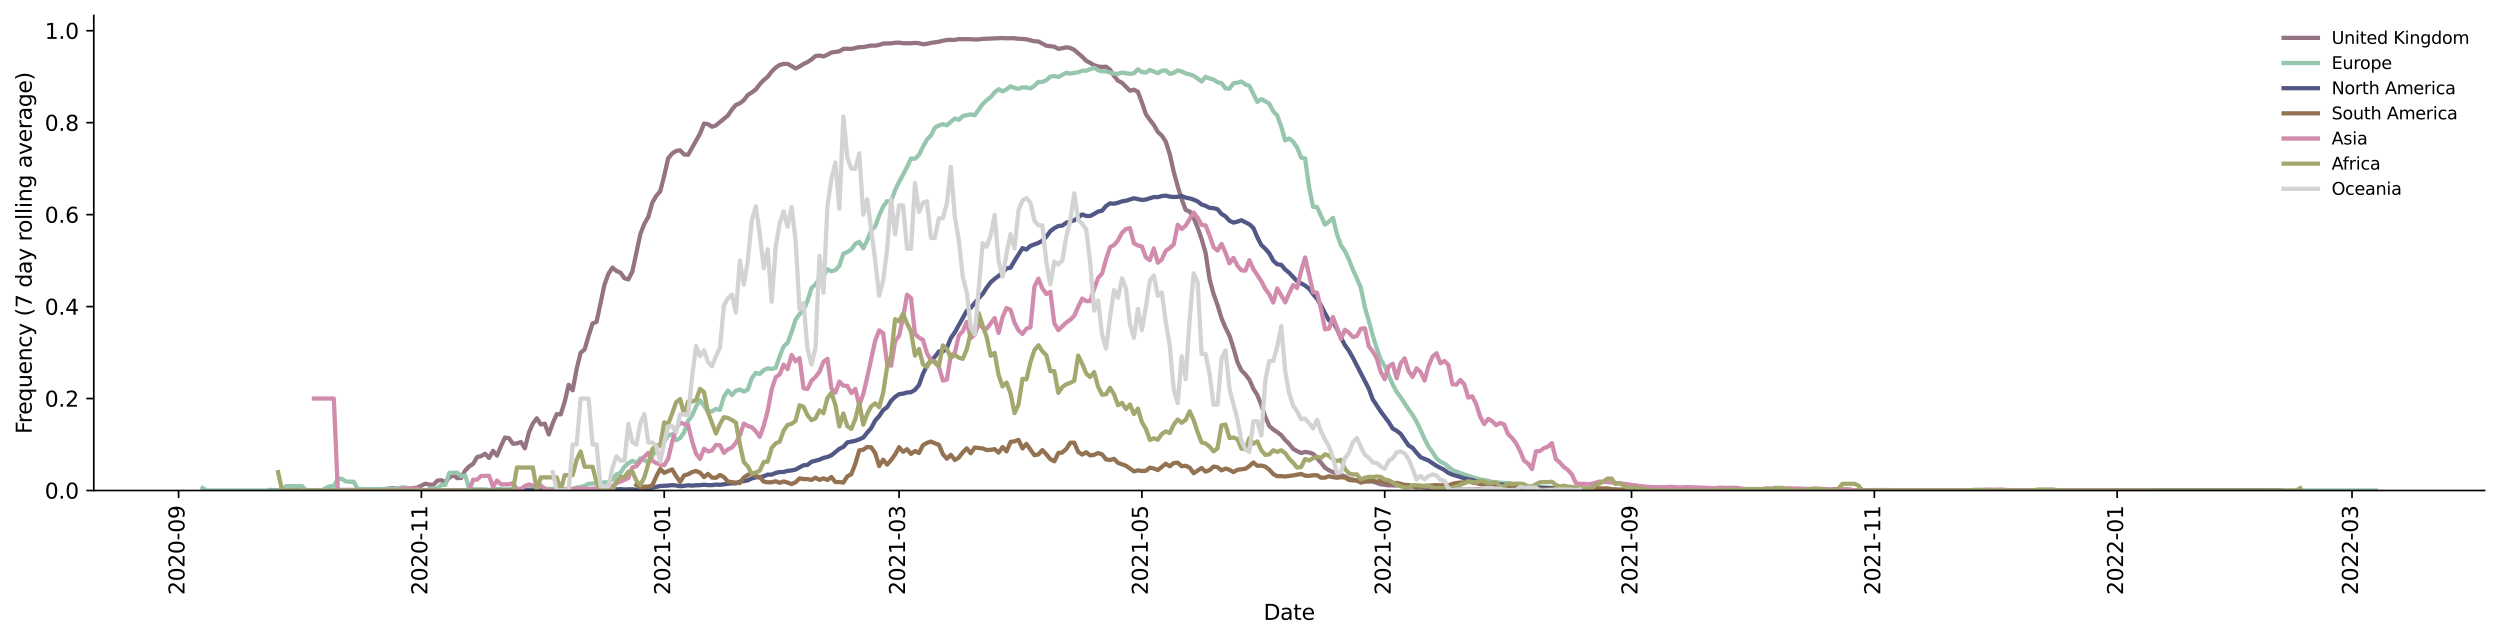 <?xml version="1.0" encoding="utf-8" standalone="no"?>
<!DOCTYPE svg PUBLIC "-//W3C//DTD SVG 1.1//EN"
  "http://www.w3.org/Graphics/SVG/1.1/DTD/svg11.dtd">
<svg xmlns:xlink="http://www.w3.org/1999/xlink" width="1166.981pt" height="298.621pt" viewBox="0 0 1166.981 298.621" xmlns="http://www.w3.org/2000/svg" version="1.1">
 <defs>
  <style type="text/css">*{stroke-linejoin: round; stroke-linecap: butt}</style>
 </defs>
 <g id="figure_1">
  <g id="patch_1">
   <path d="M 0 298.621 
L 1166.981 298.621 
L 1166.981 0 
L 0 0 
z
" style="fill: #ffffff"/>
  </g>
  <g id="axes_1">
   <g id="patch_2">
    <path d="M 43.781 228.96 
L 1159.781 228.96 
L 1159.781 7.2 
L 43.781 7.2 
z
" style="fill: #ffffff"/>
   </g>
   <g id="matplotlib.axis_1">
    <g id="xtick_1">
     <g id="line2d_1">
      <defs>
       <path id="m29e22da9ea" d="M 0 0 
L 0 3.5 
" style="stroke: #000000; stroke-width: 0.8"/>
      </defs>
      <g>
       <use xlink:href="#m29e22da9ea" x="83.36" y="228.96" style="stroke: #000000; stroke-width: 0.8"/>
      </g>
     </g>
     <g id="text_1">
      <!-- 2020-09 -->
      <g transform="translate(86.119 277.743)rotate(-90)scale(0.1 -0.1)">
       <defs>
        <path id="DejaVuSans-32" d="M 1228 531 
L 3431 531 
L 3431 0 
L 469 0 
L 469 531 
Q 828 903 1448 1529 
Q 2069 2156 2228 2338 
Q 2531 2678 2651 2914 
Q 2772 3150 2772 3378 
Q 2772 3750 2511 3984 
Q 2250 4219 1831 4219 
Q 1534 4219 1204 4116 
Q 875 4013 500 3803 
L 500 4441 
Q 881 4594 1212 4672 
Q 1544 4750 1819 4750 
Q 2544 4750 2975 4387 
Q 3406 4025 3406 3419 
Q 3406 3131 3298 2873 
Q 3191 2616 2906 2266 
Q 2828 2175 2409 1742 
Q 1991 1309 1228 531 
z
" transform="scale(0.016)"/>
        <path id="DejaVuSans-30" d="M 2034 4250 
Q 1547 4250 1301 3770 
Q 1056 3291 1056 2328 
Q 1056 1369 1301 889 
Q 1547 409 2034 409 
Q 2525 409 2770 889 
Q 3016 1369 3016 2328 
Q 3016 3291 2770 3770 
Q 2525 4250 2034 4250 
z
M 2034 4750 
Q 2819 4750 3233 4129 
Q 3647 3509 3647 2328 
Q 3647 1150 3233 529 
Q 2819 -91 2034 -91 
Q 1250 -91 836 529 
Q 422 1150 422 2328 
Q 422 3509 836 4129 
Q 1250 4750 2034 4750 
z
" transform="scale(0.016)"/>
        <path id="DejaVuSans-2d" d="M 313 2009 
L 1997 2009 
L 1997 1497 
L 313 1497 
L 313 2009 
z
" transform="scale(0.016)"/>
        <path id="DejaVuSans-39" d="M 703 97 
L 703 672 
Q 941 559 1184 500 
Q 1428 441 1663 441 
Q 2288 441 2617 861 
Q 2947 1281 2994 2138 
Q 2813 1869 2534 1725 
Q 2256 1581 1919 1581 
Q 1219 1581 811 2004 
Q 403 2428 403 3163 
Q 403 3881 828 4315 
Q 1253 4750 1959 4750 
Q 2769 4750 3195 4129 
Q 3622 3509 3622 2328 
Q 3622 1225 3098 567 
Q 2575 -91 1691 -91 
Q 1453 -91 1209 -44 
Q 966 3 703 97 
z
M 1959 2075 
Q 2384 2075 2632 2365 
Q 2881 2656 2881 3163 
Q 2881 3666 2632 3958 
Q 2384 4250 1959 4250 
Q 1534 4250 1286 3958 
Q 1038 3666 1038 3163 
Q 1038 2656 1286 2365 
Q 1534 2075 1959 2075 
z
" transform="scale(0.016)"/>
       </defs>
       <use xlink:href="#DejaVuSans-32"/>
       <use xlink:href="#DejaVuSans-30" x="63.623"/>
       <use xlink:href="#DejaVuSans-32" x="127.246"/>
       <use xlink:href="#DejaVuSans-30" x="190.869"/>
       <use xlink:href="#DejaVuSans-2d" x="254.492"/>
       <use xlink:href="#DejaVuSans-30" x="290.576"/>
       <use xlink:href="#DejaVuSans-39" x="354.199"/>
      </g>
     </g>
    </g>
    <g id="xtick_2">
     <g id="line2d_2">
      <g>
       <use xlink:href="#m29e22da9ea" x="196.706" y="228.96" style="stroke: #000000; stroke-width: 0.8"/>
      </g>
     </g>
     <g id="text_2">
      <!-- 2020-11 -->
      <g transform="translate(199.466 277.743)rotate(-90)scale(0.1 -0.1)">
       <defs>
        <path id="DejaVuSans-31" d="M 794 531 
L 1825 531 
L 1825 4091 
L 703 3866 
L 703 4441 
L 1819 4666 
L 2450 4666 
L 2450 531 
L 3481 531 
L 3481 0 
L 794 0 
L 794 531 
z
" transform="scale(0.016)"/>
       </defs>
       <use xlink:href="#DejaVuSans-32"/>
       <use xlink:href="#DejaVuSans-30" x="63.623"/>
       <use xlink:href="#DejaVuSans-32" x="127.246"/>
       <use xlink:href="#DejaVuSans-30" x="190.869"/>
       <use xlink:href="#DejaVuSans-2d" x="254.492"/>
       <use xlink:href="#DejaVuSans-31" x="290.576"/>
       <use xlink:href="#DejaVuSans-31" x="354.199"/>
      </g>
     </g>
    </g>
    <g id="xtick_3">
     <g id="line2d_3">
      <g>
       <use xlink:href="#m29e22da9ea" x="310.053" y="228.96" style="stroke: #000000; stroke-width: 0.8"/>
      </g>
     </g>
     <g id="text_3">
      <!-- 2021-01 -->
      <g transform="translate(312.812 277.743)rotate(-90)scale(0.1 -0.1)">
       <use xlink:href="#DejaVuSans-32"/>
       <use xlink:href="#DejaVuSans-30" x="63.623"/>
       <use xlink:href="#DejaVuSans-32" x="127.246"/>
       <use xlink:href="#DejaVuSans-31" x="190.869"/>
       <use xlink:href="#DejaVuSans-2d" x="254.492"/>
       <use xlink:href="#DejaVuSans-30" x="290.576"/>
       <use xlink:href="#DejaVuSans-31" x="354.199"/>
      </g>
     </g>
    </g>
    <g id="xtick_4">
     <g id="line2d_4">
      <g>
       <use xlink:href="#m29e22da9ea" x="419.683" y="228.96" style="stroke: #000000; stroke-width: 0.8"/>
      </g>
     </g>
     <g id="text_4">
      <!-- 2021-03 -->
      <g transform="translate(422.443 277.743)rotate(-90)scale(0.1 -0.1)">
       <defs>
        <path id="DejaVuSans-33" d="M 2597 2516 
Q 3050 2419 3304 2112 
Q 3559 1806 3559 1356 
Q 3559 666 3084 287 
Q 2609 -91 1734 -91 
Q 1441 -91 1130 -33 
Q 819 25 488 141 
L 488 750 
Q 750 597 1062 519 
Q 1375 441 1716 441 
Q 2309 441 2620 675 
Q 2931 909 2931 1356 
Q 2931 1769 2642 2001 
Q 2353 2234 1838 2234 
L 1294 2234 
L 1294 2753 
L 1863 2753 
Q 2328 2753 2575 2939 
Q 2822 3125 2822 3475 
Q 2822 3834 2567 4026 
Q 2313 4219 1838 4219 
Q 1578 4219 1281 4162 
Q 984 4106 628 3988 
L 628 4550 
Q 988 4650 1302 4700 
Q 1616 4750 1894 4750 
Q 2613 4750 3031 4423 
Q 3450 4097 3450 3541 
Q 3450 3153 3228 2886 
Q 3006 2619 2597 2516 
z
" transform="scale(0.016)"/>
       </defs>
       <use xlink:href="#DejaVuSans-32"/>
       <use xlink:href="#DejaVuSans-30" x="63.623"/>
       <use xlink:href="#DejaVuSans-32" x="127.246"/>
       <use xlink:href="#DejaVuSans-31" x="190.869"/>
       <use xlink:href="#DejaVuSans-2d" x="254.492"/>
       <use xlink:href="#DejaVuSans-30" x="290.576"/>
       <use xlink:href="#DejaVuSans-33" x="354.199"/>
      </g>
     </g>
    </g>
    <g id="xtick_5">
     <g id="line2d_5">
      <g>
       <use xlink:href="#m29e22da9ea" x="533.03" y="228.96" style="stroke: #000000; stroke-width: 0.8"/>
      </g>
     </g>
     <g id="text_5">
      <!-- 2021-05 -->
      <g transform="translate(535.789 277.743)rotate(-90)scale(0.1 -0.1)">
       <defs>
        <path id="DejaVuSans-35" d="M 691 4666 
L 3169 4666 
L 3169 4134 
L 1269 4134 
L 1269 2991 
Q 1406 3038 1543 3061 
Q 1681 3084 1819 3084 
Q 2600 3084 3056 2656 
Q 3513 2228 3513 1497 
Q 3513 744 3044 326 
Q 2575 -91 1722 -91 
Q 1428 -91 1123 -41 
Q 819 9 494 109 
L 494 744 
Q 775 591 1075 516 
Q 1375 441 1709 441 
Q 2250 441 2565 725 
Q 2881 1009 2881 1497 
Q 2881 1984 2565 2268 
Q 2250 2553 1709 2553 
Q 1456 2553 1204 2497 
Q 953 2441 691 2322 
L 691 4666 
z
" transform="scale(0.016)"/>
       </defs>
       <use xlink:href="#DejaVuSans-32"/>
       <use xlink:href="#DejaVuSans-30" x="63.623"/>
       <use xlink:href="#DejaVuSans-32" x="127.246"/>
       <use xlink:href="#DejaVuSans-31" x="190.869"/>
       <use xlink:href="#DejaVuSans-2d" x="254.492"/>
       <use xlink:href="#DejaVuSans-30" x="290.576"/>
       <use xlink:href="#DejaVuSans-35" x="354.199"/>
      </g>
     </g>
    </g>
    <g id="xtick_6">
     <g id="line2d_6">
      <g>
       <use xlink:href="#m29e22da9ea" x="646.377" y="228.96" style="stroke: #000000; stroke-width: 0.8"/>
      </g>
     </g>
     <g id="text_6">
      <!-- 2021-07 -->
      <g transform="translate(649.136 277.743)rotate(-90)scale(0.1 -0.1)">
       <defs>
        <path id="DejaVuSans-37" d="M 525 4666 
L 3525 4666 
L 3525 4397 
L 1831 0 
L 1172 0 
L 2766 4134 
L 525 4134 
L 525 4666 
z
" transform="scale(0.016)"/>
       </defs>
       <use xlink:href="#DejaVuSans-32"/>
       <use xlink:href="#DejaVuSans-30" x="63.623"/>
       <use xlink:href="#DejaVuSans-32" x="127.246"/>
       <use xlink:href="#DejaVuSans-31" x="190.869"/>
       <use xlink:href="#DejaVuSans-2d" x="254.492"/>
       <use xlink:href="#DejaVuSans-30" x="290.576"/>
       <use xlink:href="#DejaVuSans-37" x="354.199"/>
      </g>
     </g>
    </g>
    <g id="xtick_7">
     <g id="line2d_7">
      <g>
       <use xlink:href="#m29e22da9ea" x="761.581" y="228.96" style="stroke: #000000; stroke-width: 0.8"/>
      </g>
     </g>
     <g id="text_7">
      <!-- 2021-09 -->
      <g transform="translate(764.341 277.743)rotate(-90)scale(0.1 -0.1)">
       <use xlink:href="#DejaVuSans-32"/>
       <use xlink:href="#DejaVuSans-30" x="63.623"/>
       <use xlink:href="#DejaVuSans-32" x="127.246"/>
       <use xlink:href="#DejaVuSans-31" x="190.869"/>
       <use xlink:href="#DejaVuSans-2d" x="254.492"/>
       <use xlink:href="#DejaVuSans-30" x="290.576"/>
       <use xlink:href="#DejaVuSans-39" x="354.199"/>
      </g>
     </g>
    </g>
    <g id="xtick_8">
     <g id="line2d_8">
      <g>
       <use xlink:href="#m29e22da9ea" x="874.928" y="228.96" style="stroke: #000000; stroke-width: 0.8"/>
      </g>
     </g>
     <g id="text_8">
      <!-- 2021-11 -->
      <g transform="translate(877.687 277.743)rotate(-90)scale(0.1 -0.1)">
       <use xlink:href="#DejaVuSans-32"/>
       <use xlink:href="#DejaVuSans-30" x="63.623"/>
       <use xlink:href="#DejaVuSans-32" x="127.246"/>
       <use xlink:href="#DejaVuSans-31" x="190.869"/>
       <use xlink:href="#DejaVuSans-2d" x="254.492"/>
       <use xlink:href="#DejaVuSans-31" x="290.576"/>
       <use xlink:href="#DejaVuSans-31" x="354.199"/>
      </g>
     </g>
    </g>
    <g id="xtick_9">
     <g id="line2d_9">
      <g>
       <use xlink:href="#m29e22da9ea" x="988.275" y="228.96" style="stroke: #000000; stroke-width: 0.8"/>
      </g>
     </g>
     <g id="text_9">
      <!-- 2022-01 -->
      <g transform="translate(991.034 277.743)rotate(-90)scale(0.1 -0.1)">
       <use xlink:href="#DejaVuSans-32"/>
       <use xlink:href="#DejaVuSans-30" x="63.623"/>
       <use xlink:href="#DejaVuSans-32" x="127.246"/>
       <use xlink:href="#DejaVuSans-32" x="190.869"/>
       <use xlink:href="#DejaVuSans-2d" x="254.492"/>
       <use xlink:href="#DejaVuSans-30" x="290.576"/>
       <use xlink:href="#DejaVuSans-31" x="354.199"/>
      </g>
     </g>
    </g>
    <g id="xtick_10">
     <g id="line2d_10">
      <g>
       <use xlink:href="#m29e22da9ea" x="1097.905" y="228.96" style="stroke: #000000; stroke-width: 0.8"/>
      </g>
     </g>
     <g id="text_10">
      <!-- 2022-03 -->
      <g transform="translate(1100.665 277.743)rotate(-90)scale(0.1 -0.1)">
       <use xlink:href="#DejaVuSans-32"/>
       <use xlink:href="#DejaVuSans-30" x="63.623"/>
       <use xlink:href="#DejaVuSans-32" x="127.246"/>
       <use xlink:href="#DejaVuSans-32" x="190.869"/>
       <use xlink:href="#DejaVuSans-2d" x="254.492"/>
       <use xlink:href="#DejaVuSans-30" x="290.576"/>
       <use xlink:href="#DejaVuSans-33" x="354.199"/>
      </g>
     </g>
    </g>
    <g id="text_11">
     <!-- Date -->
     <g transform="translate(589.83 289.341)scale(0.1 -0.1)">
      <defs>
       <path id="DejaVuSans-44" d="M 1259 4147 
L 1259 519 
L 2022 519 
Q 2988 519 3436 956 
Q 3884 1394 3884 2338 
Q 3884 3275 3436 3711 
Q 2988 4147 2022 4147 
L 1259 4147 
z
M 628 4666 
L 1925 4666 
Q 3281 4666 3915 4102 
Q 4550 3538 4550 2338 
Q 4550 1131 3912 565 
Q 3275 0 1925 0 
L 628 0 
L 628 4666 
z
" transform="scale(0.016)"/>
       <path id="DejaVuSans-61" d="M 2194 1759 
Q 1497 1759 1228 1600 
Q 959 1441 959 1056 
Q 959 750 1161 570 
Q 1363 391 1709 391 
Q 2188 391 2477 730 
Q 2766 1069 2766 1631 
L 2766 1759 
L 2194 1759 
z
M 3341 1997 
L 3341 0 
L 2766 0 
L 2766 531 
Q 2569 213 2275 61 
Q 1981 -91 1556 -91 
Q 1019 -91 701 211 
Q 384 513 384 1019 
Q 384 1609 779 1909 
Q 1175 2209 1959 2209 
L 2766 2209 
L 2766 2266 
Q 2766 2663 2505 2880 
Q 2244 3097 1772 3097 
Q 1472 3097 1187 3025 
Q 903 2953 641 2809 
L 641 3341 
Q 956 3463 1253 3523 
Q 1550 3584 1831 3584 
Q 2591 3584 2966 3190 
Q 3341 2797 3341 1997 
z
" transform="scale(0.016)"/>
       <path id="DejaVuSans-74" d="M 1172 4494 
L 1172 3500 
L 2356 3500 
L 2356 3053 
L 1172 3053 
L 1172 1153 
Q 1172 725 1289 603 
Q 1406 481 1766 481 
L 2356 481 
L 2356 0 
L 1766 0 
Q 1100 0 847 248 
Q 594 497 594 1153 
L 594 3053 
L 172 3053 
L 172 3500 
L 594 3500 
L 594 4494 
L 1172 4494 
z
" transform="scale(0.016)"/>
       <path id="DejaVuSans-65" d="M 3597 1894 
L 3597 1613 
L 953 1613 
Q 991 1019 1311 708 
Q 1631 397 2203 397 
Q 2534 397 2845 478 
Q 3156 559 3463 722 
L 3463 178 
Q 3153 47 2828 -22 
Q 2503 -91 2169 -91 
Q 1331 -91 842 396 
Q 353 884 353 1716 
Q 353 2575 817 3079 
Q 1281 3584 2069 3584 
Q 2775 3584 3186 3129 
Q 3597 2675 3597 1894 
z
M 3022 2063 
Q 3016 2534 2758 2815 
Q 2500 3097 2075 3097 
Q 1594 3097 1305 2825 
Q 1016 2553 972 2059 
L 3022 2063 
z
" transform="scale(0.016)"/>
      </defs>
      <use xlink:href="#DejaVuSans-44"/>
      <use xlink:href="#DejaVuSans-61" x="77.002"/>
      <use xlink:href="#DejaVuSans-74" x="138.281"/>
      <use xlink:href="#DejaVuSans-65" x="177.49"/>
     </g>
    </g>
   </g>
   <g id="matplotlib.axis_2">
    <g id="ytick_1">
     <g id="line2d_11">
      <defs>
       <path id="m0c7efc296a" d="M 0 0 
L -3.5 0 
" style="stroke: #000000; stroke-width: 0.8"/>
      </defs>
      <g>
       <use xlink:href="#m0c7efc296a" x="43.781" y="228.96" style="stroke: #000000; stroke-width: 0.8"/>
      </g>
     </g>
     <g id="text_12">
      <!-- 0.0 -->
      <g transform="translate(20.878 232.759)scale(0.1 -0.1)">
       <defs>
        <path id="DejaVuSans-2e" d="M 684 794 
L 1344 794 
L 1344 0 
L 684 0 
L 684 794 
z
" transform="scale(0.016)"/>
       </defs>
       <use xlink:href="#DejaVuSans-30"/>
       <use xlink:href="#DejaVuSans-2e" x="63.623"/>
       <use xlink:href="#DejaVuSans-30" x="95.41"/>
      </g>
     </g>
    </g>
    <g id="ytick_2">
     <g id="line2d_12">
      <g>
       <use xlink:href="#m0c7efc296a" x="43.781" y="186.036" style="stroke: #000000; stroke-width: 0.8"/>
      </g>
     </g>
     <g id="text_13">
      <!-- 0.2 -->
      <g transform="translate(20.878 189.835)scale(0.1 -0.1)">
       <use xlink:href="#DejaVuSans-30"/>
       <use xlink:href="#DejaVuSans-2e" x="63.623"/>
       <use xlink:href="#DejaVuSans-32" x="95.41"/>
      </g>
     </g>
    </g>
    <g id="ytick_3">
     <g id="line2d_13">
      <g>
       <use xlink:href="#m0c7efc296a" x="43.781" y="143.112" style="stroke: #000000; stroke-width: 0.8"/>
      </g>
     </g>
     <g id="text_14">
      <!-- 0.4 -->
      <g transform="translate(20.878 146.911)scale(0.1 -0.1)">
       <defs>
        <path id="DejaVuSans-34" d="M 2419 4116 
L 825 1625 
L 2419 1625 
L 2419 4116 
z
M 2253 4666 
L 3047 4666 
L 3047 1625 
L 3713 1625 
L 3713 1100 
L 3047 1100 
L 3047 0 
L 2419 0 
L 2419 1100 
L 313 1100 
L 313 1709 
L 2253 4666 
z
" transform="scale(0.016)"/>
       </defs>
       <use xlink:href="#DejaVuSans-30"/>
       <use xlink:href="#DejaVuSans-2e" x="63.623"/>
       <use xlink:href="#DejaVuSans-34" x="95.41"/>
      </g>
     </g>
    </g>
    <g id="ytick_4">
     <g id="line2d_14">
      <g>
       <use xlink:href="#m0c7efc296a" x="43.781" y="100.188" style="stroke: #000000; stroke-width: 0.8"/>
      </g>
     </g>
     <g id="text_15">
      <!-- 0.6 -->
      <g transform="translate(20.878 103.988)scale(0.1 -0.1)">
       <defs>
        <path id="DejaVuSans-36" d="M 2113 2584 
Q 1688 2584 1439 2293 
Q 1191 2003 1191 1497 
Q 1191 994 1439 701 
Q 1688 409 2113 409 
Q 2538 409 2786 701 
Q 3034 994 3034 1497 
Q 3034 2003 2786 2293 
Q 2538 2584 2113 2584 
z
M 3366 4563 
L 3366 3988 
Q 3128 4100 2886 4159 
Q 2644 4219 2406 4219 
Q 1781 4219 1451 3797 
Q 1122 3375 1075 2522 
Q 1259 2794 1537 2939 
Q 1816 3084 2150 3084 
Q 2853 3084 3261 2657 
Q 3669 2231 3669 1497 
Q 3669 778 3244 343 
Q 2819 -91 2113 -91 
Q 1303 -91 875 529 
Q 447 1150 447 2328 
Q 447 3434 972 4092 
Q 1497 4750 2381 4750 
Q 2619 4750 2861 4703 
Q 3103 4656 3366 4563 
z
" transform="scale(0.016)"/>
       </defs>
       <use xlink:href="#DejaVuSans-30"/>
       <use xlink:href="#DejaVuSans-2e" x="63.623"/>
       <use xlink:href="#DejaVuSans-36" x="95.41"/>
      </g>
     </g>
    </g>
    <g id="ytick_5">
     <g id="line2d_15">
      <g>
       <use xlink:href="#m0c7efc296a" x="43.781" y="57.264" style="stroke: #000000; stroke-width: 0.8"/>
      </g>
     </g>
     <g id="text_16">
      <!-- 0.8 -->
      <g transform="translate(20.878 61.064)scale(0.1 -0.1)">
       <defs>
        <path id="DejaVuSans-38" d="M 2034 2216 
Q 1584 2216 1326 1975 
Q 1069 1734 1069 1313 
Q 1069 891 1326 650 
Q 1584 409 2034 409 
Q 2484 409 2743 651 
Q 3003 894 3003 1313 
Q 3003 1734 2745 1975 
Q 2488 2216 2034 2216 
z
M 1403 2484 
Q 997 2584 770 2862 
Q 544 3141 544 3541 
Q 544 4100 942 4425 
Q 1341 4750 2034 4750 
Q 2731 4750 3128 4425 
Q 3525 4100 3525 3541 
Q 3525 3141 3298 2862 
Q 3072 2584 2669 2484 
Q 3125 2378 3379 2068 
Q 3634 1759 3634 1313 
Q 3634 634 3220 271 
Q 2806 -91 2034 -91 
Q 1263 -91 848 271 
Q 434 634 434 1313 
Q 434 1759 690 2068 
Q 947 2378 1403 2484 
z
M 1172 3481 
Q 1172 3119 1398 2916 
Q 1625 2713 2034 2713 
Q 2441 2713 2670 2916 
Q 2900 3119 2900 3481 
Q 2900 3844 2670 4047 
Q 2441 4250 2034 4250 
Q 1625 4250 1398 4047 
Q 1172 3844 1172 3481 
z
" transform="scale(0.016)"/>
       </defs>
       <use xlink:href="#DejaVuSans-30"/>
       <use xlink:href="#DejaVuSans-2e" x="63.623"/>
       <use xlink:href="#DejaVuSans-38" x="95.41"/>
      </g>
     </g>
    </g>
    <g id="ytick_6">
     <g id="line2d_16">
      <g>
       <use xlink:href="#m0c7efc296a" x="43.781" y="14.341" style="stroke: #000000; stroke-width: 0.8"/>
      </g>
     </g>
     <g id="text_17">
      <!-- 1.0 -->
      <g transform="translate(20.878 18.14)scale(0.1 -0.1)">
       <use xlink:href="#DejaVuSans-31"/>
       <use xlink:href="#DejaVuSans-2e" x="63.623"/>
       <use xlink:href="#DejaVuSans-30" x="95.41"/>
      </g>
     </g>
    </g>
    <g id="text_18">
     <!-- Frequency (7 day rolling average) -->
     <g transform="translate(14.798 202.529)rotate(-90)scale(0.1 -0.1)">
      <defs>
       <path id="DejaVuSans-46" d="M 628 4666 
L 3309 4666 
L 3309 4134 
L 1259 4134 
L 1259 2759 
L 3109 2759 
L 3109 2228 
L 1259 2228 
L 1259 0 
L 628 0 
L 628 4666 
z
" transform="scale(0.016)"/>
       <path id="DejaVuSans-72" d="M 2631 2963 
Q 2534 3019 2420 3045 
Q 2306 3072 2169 3072 
Q 1681 3072 1420 2755 
Q 1159 2438 1159 1844 
L 1159 0 
L 581 0 
L 581 3500 
L 1159 3500 
L 1159 2956 
Q 1341 3275 1631 3429 
Q 1922 3584 2338 3584 
Q 2397 3584 2469 3576 
Q 2541 3569 2628 3553 
L 2631 2963 
z
" transform="scale(0.016)"/>
       <path id="DejaVuSans-71" d="M 947 1747 
Q 947 1113 1208 752 
Q 1469 391 1925 391 
Q 2381 391 2643 752 
Q 2906 1113 2906 1747 
Q 2906 2381 2643 2742 
Q 2381 3103 1925 3103 
Q 1469 3103 1208 2742 
Q 947 2381 947 1747 
z
M 2906 525 
Q 2725 213 2448 61 
Q 2172 -91 1784 -91 
Q 1150 -91 751 415 
Q 353 922 353 1747 
Q 353 2572 751 3078 
Q 1150 3584 1784 3584 
Q 2172 3584 2448 3432 
Q 2725 3281 2906 2969 
L 2906 3500 
L 3481 3500 
L 3481 -1331 
L 2906 -1331 
L 2906 525 
z
" transform="scale(0.016)"/>
       <path id="DejaVuSans-75" d="M 544 1381 
L 544 3500 
L 1119 3500 
L 1119 1403 
Q 1119 906 1312 657 
Q 1506 409 1894 409 
Q 2359 409 2629 706 
Q 2900 1003 2900 1516 
L 2900 3500 
L 3475 3500 
L 3475 0 
L 2900 0 
L 2900 538 
Q 2691 219 2414 64 
Q 2138 -91 1772 -91 
Q 1169 -91 856 284 
Q 544 659 544 1381 
z
M 1991 3584 
L 1991 3584 
z
" transform="scale(0.016)"/>
       <path id="DejaVuSans-6e" d="M 3513 2113 
L 3513 0 
L 2938 0 
L 2938 2094 
Q 2938 2591 2744 2837 
Q 2550 3084 2163 3084 
Q 1697 3084 1428 2787 
Q 1159 2491 1159 1978 
L 1159 0 
L 581 0 
L 581 3500 
L 1159 3500 
L 1159 2956 
Q 1366 3272 1645 3428 
Q 1925 3584 2291 3584 
Q 2894 3584 3203 3211 
Q 3513 2838 3513 2113 
z
" transform="scale(0.016)"/>
       <path id="DejaVuSans-63" d="M 3122 3366 
L 3122 2828 
Q 2878 2963 2633 3030 
Q 2388 3097 2138 3097 
Q 1578 3097 1268 2742 
Q 959 2388 959 1747 
Q 959 1106 1268 751 
Q 1578 397 2138 397 
Q 2388 397 2633 464 
Q 2878 531 3122 666 
L 3122 134 
Q 2881 22 2623 -34 
Q 2366 -91 2075 -91 
Q 1284 -91 818 406 
Q 353 903 353 1747 
Q 353 2603 823 3093 
Q 1294 3584 2113 3584 
Q 2378 3584 2631 3529 
Q 2884 3475 3122 3366 
z
" transform="scale(0.016)"/>
       <path id="DejaVuSans-79" d="M 2059 -325 
Q 1816 -950 1584 -1140 
Q 1353 -1331 966 -1331 
L 506 -1331 
L 506 -850 
L 844 -850 
Q 1081 -850 1212 -737 
Q 1344 -625 1503 -206 
L 1606 56 
L 191 3500 
L 800 3500 
L 1894 763 
L 2988 3500 
L 3597 3500 
L 2059 -325 
z
" transform="scale(0.016)"/>
       <path id="DejaVuSans-20" transform="scale(0.016)"/>
       <path id="DejaVuSans-28" d="M 1984 4856 
Q 1566 4138 1362 3434 
Q 1159 2731 1159 2009 
Q 1159 1288 1364 580 
Q 1569 -128 1984 -844 
L 1484 -844 
Q 1016 -109 783 600 
Q 550 1309 550 2009 
Q 550 2706 781 3412 
Q 1013 4119 1484 4856 
L 1984 4856 
z
" transform="scale(0.016)"/>
       <path id="DejaVuSans-64" d="M 2906 2969 
L 2906 4863 
L 3481 4863 
L 3481 0 
L 2906 0 
L 2906 525 
Q 2725 213 2448 61 
Q 2172 -91 1784 -91 
Q 1150 -91 751 415 
Q 353 922 353 1747 
Q 353 2572 751 3078 
Q 1150 3584 1784 3584 
Q 2172 3584 2448 3432 
Q 2725 3281 2906 2969 
z
M 947 1747 
Q 947 1113 1208 752 
Q 1469 391 1925 391 
Q 2381 391 2643 752 
Q 2906 1113 2906 1747 
Q 2906 2381 2643 2742 
Q 2381 3103 1925 3103 
Q 1469 3103 1208 2742 
Q 947 2381 947 1747 
z
" transform="scale(0.016)"/>
       <path id="DejaVuSans-6f" d="M 1959 3097 
Q 1497 3097 1228 2736 
Q 959 2375 959 1747 
Q 959 1119 1226 758 
Q 1494 397 1959 397 
Q 2419 397 2687 759 
Q 2956 1122 2956 1747 
Q 2956 2369 2687 2733 
Q 2419 3097 1959 3097 
z
M 1959 3584 
Q 2709 3584 3137 3096 
Q 3566 2609 3566 1747 
Q 3566 888 3137 398 
Q 2709 -91 1959 -91 
Q 1206 -91 779 398 
Q 353 888 353 1747 
Q 353 2609 779 3096 
Q 1206 3584 1959 3584 
z
" transform="scale(0.016)"/>
       <path id="DejaVuSans-6c" d="M 603 4863 
L 1178 4863 
L 1178 0 
L 603 0 
L 603 4863 
z
" transform="scale(0.016)"/>
       <path id="DejaVuSans-69" d="M 603 3500 
L 1178 3500 
L 1178 0 
L 603 0 
L 603 3500 
z
M 603 4863 
L 1178 4863 
L 1178 4134 
L 603 4134 
L 603 4863 
z
" transform="scale(0.016)"/>
       <path id="DejaVuSans-67" d="M 2906 1791 
Q 2906 2416 2648 2759 
Q 2391 3103 1925 3103 
Q 1463 3103 1205 2759 
Q 947 2416 947 1791 
Q 947 1169 1205 825 
Q 1463 481 1925 481 
Q 2391 481 2648 825 
Q 2906 1169 2906 1791 
z
M 3481 434 
Q 3481 -459 3084 -895 
Q 2688 -1331 1869 -1331 
Q 1566 -1331 1297 -1286 
Q 1028 -1241 775 -1147 
L 775 -588 
Q 1028 -725 1275 -790 
Q 1522 -856 1778 -856 
Q 2344 -856 2625 -561 
Q 2906 -266 2906 331 
L 2906 616 
Q 2728 306 2450 153 
Q 2172 0 1784 0 
Q 1141 0 747 490 
Q 353 981 353 1791 
Q 353 2603 747 3093 
Q 1141 3584 1784 3584 
Q 2172 3584 2450 3431 
Q 2728 3278 2906 2969 
L 2906 3500 
L 3481 3500 
L 3481 434 
z
" transform="scale(0.016)"/>
       <path id="DejaVuSans-76" d="M 191 3500 
L 800 3500 
L 1894 563 
L 2988 3500 
L 3597 3500 
L 2284 0 
L 1503 0 
L 191 3500 
z
" transform="scale(0.016)"/>
       <path id="DejaVuSans-29" d="M 513 4856 
L 1013 4856 
Q 1481 4119 1714 3412 
Q 1947 2706 1947 2009 
Q 1947 1309 1714 600 
Q 1481 -109 1013 -844 
L 513 -844 
Q 928 -128 1133 580 
Q 1338 1288 1338 2009 
Q 1338 2731 1133 3434 
Q 928 4138 513 4856 
z
" transform="scale(0.016)"/>
      </defs>
      <use xlink:href="#DejaVuSans-46"/>
      <use xlink:href="#DejaVuSans-72" x="50.27"/>
      <use xlink:href="#DejaVuSans-65" x="89.133"/>
      <use xlink:href="#DejaVuSans-71" x="150.656"/>
      <use xlink:href="#DejaVuSans-75" x="214.133"/>
      <use xlink:href="#DejaVuSans-65" x="277.512"/>
      <use xlink:href="#DejaVuSans-6e" x="339.035"/>
      <use xlink:href="#DejaVuSans-63" x="402.414"/>
      <use xlink:href="#DejaVuSans-79" x="457.395"/>
      <use xlink:href="#DejaVuSans-20" x="516.574"/>
      <use xlink:href="#DejaVuSans-28" x="548.361"/>
      <use xlink:href="#DejaVuSans-37" x="587.375"/>
      <use xlink:href="#DejaVuSans-20" x="650.998"/>
      <use xlink:href="#DejaVuSans-64" x="682.785"/>
      <use xlink:href="#DejaVuSans-61" x="746.262"/>
      <use xlink:href="#DejaVuSans-79" x="807.541"/>
      <use xlink:href="#DejaVuSans-20" x="866.721"/>
      <use xlink:href="#DejaVuSans-72" x="898.508"/>
      <use xlink:href="#DejaVuSans-6f" x="937.371"/>
      <use xlink:href="#DejaVuSans-6c" x="998.553"/>
      <use xlink:href="#DejaVuSans-6c" x="1026.336"/>
      <use xlink:href="#DejaVuSans-69" x="1054.119"/>
      <use xlink:href="#DejaVuSans-6e" x="1081.902"/>
      <use xlink:href="#DejaVuSans-67" x="1145.281"/>
      <use xlink:href="#DejaVuSans-20" x="1208.758"/>
      <use xlink:href="#DejaVuSans-61" x="1240.545"/>
      <use xlink:href="#DejaVuSans-76" x="1301.824"/>
      <use xlink:href="#DejaVuSans-65" x="1361.004"/>
      <use xlink:href="#DejaVuSans-72" x="1422.527"/>
      <use xlink:href="#DejaVuSans-61" x="1463.641"/>
      <use xlink:href="#DejaVuSans-67" x="1524.92"/>
      <use xlink:href="#DejaVuSans-65" x="1588.396"/>
      <use xlink:href="#DejaVuSans-29" x="1649.92"/>
     </g>
    </g>
   </g>
   <g id="line2d_17">
    <path d="M 126.097 228.745 
L 129.813 228.882 
L 137.246 228.798 
L 144.678 228.769 
L 146.536 228.931 
L 152.111 228.911 
L 155.827 228.911 
L 157.685 228.718 
L 165.118 228.691 
L 166.976 228.884 
L 174.409 228.96 
L 176.267 228.695 
L 178.125 228.549 
L 181.841 228.001 
L 183.699 227.891 
L 189.274 228.567 
L 191.132 228.054 
L 194.848 227.591 
L 198.564 225.787 
L 200.423 226.212 
L 202.281 226.379 
L 204.139 224.375 
L 205.997 224.133 
L 207.855 224.995 
L 209.713 223.001 
L 211.571 221.715 
L 213.43 223.196 
L 215.288 223.074 
L 217.146 219.64 
L 219.004 217.718 
L 220.862 216.522 
L 222.72 213.365 
L 224.578 212.892 
L 226.437 211.825 
L 228.295 213.751 
L 230.153 210.441 
L 232.011 212.665 
L 233.869 208.139 
L 235.727 204.245 
L 237.585 204.542 
L 239.444 207.146 
L 241.302 206.965 
L 243.16 206.355 
L 245.018 209.255 
L 246.876 201.95 
L 248.734 197.663 
L 250.592 195.267 
L 252.451 198.139 
L 254.309 197.757 
L 256.167 202.776 
L 258.025 197.524 
L 259.883 193.315 
L 261.741 193.427 
L 263.599 187.499 
L 265.458 179.618 
L 267.316 182.176 
L 269.174 172.198 
L 271.032 164.665 
L 272.89 163.131 
L 274.748 156.788 
L 276.606 150.973 
L 278.465 150.268 
L 282.181 132.796 
L 284.039 127.735 
L 285.897 124.919 
L 287.755 126.491 
L 289.613 127.258 
L 291.472 129.879 
L 293.33 130.427 
L 295.188 126.706 
L 298.904 109.297 
L 300.762 104.512 
L 302.62 101.273 
L 304.479 94.629 
L 306.337 91.44 
L 308.195 89.26 
L 310.053 82.032 
L 311.911 73.897 
L 313.769 71.629 
L 315.627 70.447 
L 317.486 70.182 
L 319.344 72.089 
L 321.202 72.262 
L 326.776 62.356 
L 328.634 57.674 
L 330.493 57.963 
L 332.351 59.167 
L 334.209 58.516 
L 339.783 53.916 
L 341.641 51.147 
L 343.5 48.982 
L 345.358 48.202 
L 347.216 46.764 
L 349.074 44.324 
L 350.932 43.154 
L 352.79 41.767 
L 354.648 39.321 
L 356.507 37.369 
L 358.365 35.834 
L 360.223 33.404 
L 362.081 31.575 
L 363.939 30.312 
L 365.797 29.845 
L 367.655 29.836 
L 369.514 30.818 
L 371.372 31.979 
L 373.23 31.031 
L 375.088 29.853 
L 376.946 28.982 
L 378.804 27.76 
L 380.662 26.15 
L 382.521 25.93 
L 384.379 26.356 
L 386.237 25.542 
L 388.095 24.504 
L 391.811 23.96 
L 393.669 22.844 
L 395.528 22.73 
L 397.386 22.856 
L 401.102 21.985 
L 402.96 21.949 
L 406.676 21.267 
L 408.534 21.281 
L 410.393 20.979 
L 412.251 20.324 
L 415.967 20.229 
L 417.825 19.967 
L 419.683 19.913 
L 421.541 20.186 
L 425.258 20.2 
L 427.116 20.008 
L 428.974 20.17 
L 430.832 20.66 
L 432.69 20.473 
L 434.548 20.013 
L 438.265 19.494 
L 440.123 19.009 
L 441.981 18.68 
L 443.839 18.587 
L 445.697 18.626 
L 447.555 18.241 
L 453.13 18.321 
L 454.988 18.443 
L 456.846 18.41 
L 458.704 18.147 
L 467.995 17.76 
L 469.853 17.887 
L 471.711 17.816 
L 473.569 17.856 
L 475.428 18.128 
L 477.286 18.17 
L 479.144 18.349 
L 482.86 19.256 
L 484.718 19.37 
L 488.435 21.337 
L 492.151 21.801 
L 494.009 22.804 
L 495.867 22.518 
L 497.725 22.079 
L 499.583 22.369 
L 501.442 23.296 
L 505.158 26.448 
L 507.016 28.367 
L 508.874 29.343 
L 510.732 30.459 
L 512.59 31.034 
L 514.449 31.239 
L 516.307 31.125 
L 518.165 32.548 
L 520.023 35.42 
L 521.881 37.698 
L 523.739 38.659 
L 527.456 42.367 
L 529.314 41.863 
L 531.172 42.889 
L 533.03 47.83 
L 534.888 53.308 
L 536.746 55.943 
L 538.604 58.322 
L 540.463 61.594 
L 542.321 63.276 
L 544.179 66.155 
L 546.037 72.013 
L 547.895 80.243 
L 549.753 86.968 
L 551.611 93.072 
L 553.47 97.987 
L 555.328 98.709 
L 557.186 101.728 
L 559.044 106.245 
L 560.902 111.577 
L 562.76 118.057 
L 564.618 130.331 
L 566.477 137.214 
L 568.335 142.43 
L 570.193 148.545 
L 572.051 152.958 
L 573.909 156.661 
L 575.767 162.452 
L 577.625 169.026 
L 579.484 172.898 
L 581.342 174.793 
L 583.2 177.261 
L 585.058 181.44 
L 586.916 184.445 
L 588.774 188.999 
L 590.632 194.636 
L 592.491 198.802 
L 594.349 200.472 
L 596.207 201.702 
L 598.065 203.106 
L 599.923 205.415 
L 601.781 207.242 
L 603.639 209.501 
L 605.498 210.596 
L 607.356 211.47 
L 609.214 210.969 
L 611.072 211.243 
L 612.93 211.809 
L 616.646 215.988 
L 618.505 218.319 
L 620.363 219.525 
L 622.221 220.391 
L 624.079 221.093 
L 625.937 221.613 
L 627.795 222.403 
L 629.653 223.382 
L 631.512 223.884 
L 633.37 224.223 
L 635.228 224.308 
L 637.086 224.595 
L 640.802 224.794 
L 644.519 226.07 
L 648.235 226.55 
L 653.809 226.599 
L 655.667 226.763 
L 657.526 226.787 
L 659.384 227.157 
L 666.816 227.822 
L 668.674 227.831 
L 672.391 228.171 
L 674.249 228.186 
L 677.965 228.59 
L 690.972 228.471 
L 692.83 228.605 
L 694.688 228.348 
L 696.546 227.905 
L 698.405 227.853 
L 703.979 228.208 
L 705.837 228.73 
L 711.412 228.813 
L 774.588 228.914 
L 795.028 228.93 
L 802.461 228.907 
L 809.893 228.933 
L 834.049 228.921 
L 854.489 228.948 
L 1057.026 228.948 
L 1057.026 228.948 
" clip-path="url(#p72a05b1298)" style="fill: none; stroke: #947383; stroke-width: 2; stroke-linecap: square"/>
   </g>
   <g id="line2d_18">
    <path d="M 94.509 227.784 
L 96.367 228.96 
L 131.671 228.96 
L 133.53 226.916 
L 140.962 226.916 
L 142.82 228.96 
L 150.253 228.96 
L 152.111 227.768 
L 153.969 226.958 
L 155.827 226.958 
L 157.685 223.524 
L 159.543 223.524 
L 161.402 224.716 
L 163.26 224.885 
L 165.118 224.885 
L 166.976 228.319 
L 185.557 228.245 
L 187.416 227.529 
L 189.274 227.529 
L 191.132 228.245 
L 194.848 228.245 
L 196.706 228.96 
L 198.564 228.96 
L 200.423 228.3 
L 202.281 227.993 
L 204.139 227.993 
L 205.997 226.403 
L 207.855 226.403 
L 209.713 220.751 
L 213.43 220.653 
L 215.288 222.243 
L 217.146 221.98 
L 219.004 227.993 
L 220.862 228.398 
L 226.437 228.451 
L 228.295 228.75 
L 230.153 228.254 
L 233.869 228.295 
L 235.727 228.464 
L 237.585 228.394 
L 239.444 228.494 
L 241.302 228.135 
L 246.876 228.205 
L 250.592 228.53 
L 252.451 228.439 
L 254.309 228.211 
L 259.883 228.262 
L 263.599 228.42 
L 267.316 228.316 
L 269.174 227.537 
L 271.032 227.308 
L 272.89 226.797 
L 274.748 225.831 
L 276.606 225.668 
L 278.465 225.78 
L 280.323 225.307 
L 282.181 225.21 
L 284.039 224.992 
L 285.897 223.804 
L 287.755 221.456 
L 289.613 220.733 
L 291.472 217.872 
L 293.33 216.257 
L 295.188 215.092 
L 297.046 216.128 
L 298.904 214.001 
L 300.762 214.781 
L 302.62 215.892 
L 304.479 212.969 
L 306.337 209.776 
L 308.195 207.491 
L 310.053 206.152 
L 311.911 203.182 
L 313.769 202.726 
L 315.627 205.488 
L 317.486 204.508 
L 319.344 201.776 
L 321.202 196.396 
L 323.06 194.042 
L 324.918 189.664 
L 326.776 186.829 
L 328.634 189.375 
L 330.493 192.24 
L 332.351 192.02 
L 334.209 190.855 
L 336.067 191.307 
L 337.925 185.138 
L 339.783 182.283 
L 341.641 184.397 
L 343.5 182.427 
L 345.358 181.816 
L 347.216 182.801 
L 349.074 181.83 
L 350.932 176.491 
L 352.79 174.067 
L 354.648 174.567 
L 356.507 172.794 
L 358.365 171.921 
L 360.223 172.265 
L 362.081 171.681 
L 363.939 166.367 
L 365.797 161.683 
L 367.655 160.046 
L 369.514 155.087 
L 371.372 149.187 
L 373.23 146.623 
L 375.088 144.738 
L 376.946 140.42 
L 378.804 134.39 
L 380.662 132.777 
L 382.521 130.089 
L 384.379 128.819 
L 386.237 125.685 
L 388.095 126.637 
L 389.953 126.093 
L 391.811 124.119 
L 393.669 118.392 
L 395.528 117.638 
L 397.386 116.494 
L 399.244 113.846 
L 401.102 112.851 
L 402.96 115.933 
L 404.818 112.153 
L 406.676 107.459 
L 408.534 105.687 
L 410.393 100.555 
L 412.251 96.41 
L 414.109 93.901 
L 415.967 94.065 
L 417.825 88.714 
L 419.683 85.001 
L 423.4 77.947 
L 425.258 73.952 
L 427.116 74.107 
L 428.974 72.279 
L 430.832 68.548 
L 432.69 65.156 
L 434.548 63.246 
L 436.407 59.576 
L 438.265 58.569 
L 440.123 57.933 
L 441.981 58.525 
L 443.839 56.825 
L 445.697 55.314 
L 447.555 55.957 
L 449.414 54.192 
L 453.13 53.367 
L 454.988 53.798 
L 458.704 48.556 
L 460.562 46.784 
L 462.421 45.372 
L 464.279 43.136 
L 466.137 41.653 
L 467.995 42.641 
L 469.853 41.681 
L 471.711 40.283 
L 473.569 41.048 
L 475.428 41.462 
L 477.286 40.773 
L 479.144 40.836 
L 481.002 41.292 
L 482.86 40.031 
L 484.718 38.253 
L 486.576 38.277 
L 488.435 37.398 
L 490.293 35.753 
L 492.151 35.53 
L 494.009 35.928 
L 497.725 33.985 
L 499.583 34.381 
L 501.442 34.005 
L 503.3 33.759 
L 505.158 33.007 
L 507.016 33.018 
L 510.732 31.602 
L 512.59 32.813 
L 514.449 33.288 
L 516.307 33.276 
L 518.165 33.911 
L 520.023 34.328 
L 521.881 34.429 
L 523.739 33.885 
L 527.456 34.47 
L 529.314 34.21 
L 531.172 32.335 
L 533.03 33.623 
L 534.888 33.885 
L 536.746 32.632 
L 540.463 34.17 
L 542.321 33.025 
L 544.179 32.83 
L 546.037 34.473 
L 547.895 34.031 
L 549.753 32.848 
L 551.611 33.353 
L 553.47 34.293 
L 555.328 34.733 
L 557.186 35.331 
L 560.902 38.068 
L 562.76 35.873 
L 564.618 36.675 
L 566.477 37.148 
L 568.335 38.403 
L 570.193 38.765 
L 572.051 41.245 
L 573.909 41.38 
L 575.767 38.844 
L 577.625 38.589 
L 579.484 38.059 
L 581.342 39.46 
L 583.2 40.07 
L 586.916 47.571 
L 588.774 46.291 
L 590.632 47.276 
L 592.491 48.434 
L 594.349 51.922 
L 596.207 53.896 
L 598.065 59.081 
L 599.923 65.554 
L 601.781 64.644 
L 603.639 66.15 
L 605.498 68.868 
L 607.356 73.549 
L 609.214 73.987 
L 611.072 87.372 
L 612.93 96.582 
L 614.788 96.588 
L 618.505 104.873 
L 620.363 103.423 
L 622.221 101.68 
L 624.079 109.309 
L 625.937 114.485 
L 627.795 117.184 
L 629.653 121.126 
L 631.512 125.887 
L 633.37 129.968 
L 635.228 134.358 
L 637.086 143.405 
L 638.944 149.694 
L 640.802 156.656 
L 642.66 162.605 
L 644.519 167.902 
L 646.377 170.842 
L 650.093 179.422 
L 651.951 182.919 
L 653.809 185.414 
L 657.526 191.121 
L 659.384 193.651 
L 661.242 196.856 
L 663.1 200.672 
L 664.958 204.805 
L 666.816 208.501 
L 668.674 211.079 
L 670.532 213.902 
L 672.391 215.523 
L 674.249 216.378 
L 677.965 219.411 
L 683.539 221.486 
L 690.972 223.862 
L 692.83 224.075 
L 694.688 224.456 
L 696.546 225.005 
L 698.405 225.057 
L 700.263 225.346 
L 702.121 225.438 
L 703.979 225.669 
L 705.837 225.718 
L 707.695 226.104 
L 715.128 227.063 
L 722.56 227.632 
L 729.993 228.005 
L 733.709 228.298 
L 737.426 228.481 
L 739.284 228.364 
L 752.291 228.627 
L 776.447 228.846 
L 780.163 228.814 
L 798.744 228.929 
L 841.482 228.905 
L 843.34 228.653 
L 845.198 228.534 
L 850.772 228.55 
L 854.489 228.953 
L 1109.054 228.948 
L 1109.054 228.948 
" clip-path="url(#p72a05b1298)" style="fill: none; stroke: #96c6ad; stroke-width: 2; stroke-linecap: square"/>
   </g>
   <g id="line2d_19">
    <path d="M 191.132 228.587 
L 192.99 228.847 
L 198.564 228.847 
L 200.423 228.96 
L 217.146 228.782 
L 219.004 228.924 
L 235.727 228.822 
L 239.444 228.775 
L 241.302 228.732 
L 245.018 228.827 
L 250.592 228.96 
L 259.883 228.94 
L 269.174 228.934 
L 276.606 228.839 
L 285.897 228.543 
L 289.613 228.336 
L 291.472 228.464 
L 295.188 228.396 
L 297.046 228.596 
L 298.904 228.255 
L 304.479 227.667 
L 308.195 226.863 
L 311.911 226.658 
L 313.769 226.455 
L 315.627 226.633 
L 317.486 226.938 
L 319.344 226.792 
L 321.202 226.522 
L 323.06 226.679 
L 324.918 226.508 
L 326.776 226.483 
L 328.634 226.265 
L 330.493 226.449 
L 332.351 226.445 
L 334.209 226.198 
L 336.067 226.307 
L 341.641 225.577 
L 343.5 225.66 
L 345.358 224.805 
L 347.216 224.587 
L 349.074 224.217 
L 350.932 223.319 
L 352.79 222.795 
L 354.648 222.779 
L 356.507 222.298 
L 358.365 221.536 
L 360.223 221.537 
L 362.081 220.769 
L 363.939 220.353 
L 365.797 220.312 
L 367.655 219.789 
L 369.514 219.599 
L 371.372 219.2 
L 373.23 218.127 
L 375.088 217.191 
L 376.946 217.004 
L 378.804 215.552 
L 382.521 214.58 
L 384.379 213.74 
L 386.237 213.309 
L 388.095 212.542 
L 391.811 209.507 
L 393.669 208.596 
L 395.528 206.513 
L 399.244 205.757 
L 401.102 205.082 
L 402.96 204.247 
L 404.818 201.939 
L 406.676 199.827 
L 408.534 196.287 
L 410.393 194.252 
L 412.251 191.445 
L 414.109 190.06 
L 415.967 187.088 
L 417.825 185.252 
L 419.683 184.002 
L 421.541 183.761 
L 423.4 183.221 
L 425.258 183.082 
L 427.116 181.952 
L 428.974 179.741 
L 430.832 174.516 
L 432.69 170.733 
L 434.548 168.264 
L 436.407 166.556 
L 438.265 164.067 
L 440.123 164.081 
L 441.981 162.41 
L 443.839 157.813 
L 445.697 155.128 
L 449.414 148.438 
L 451.272 145.083 
L 453.13 143.684 
L 456.846 139.209 
L 458.704 137.216 
L 460.562 134.273 
L 462.421 131.803 
L 464.279 130.166 
L 466.137 128.812 
L 467.995 127.153 
L 469.853 125.286 
L 471.711 124.979 
L 473.569 121.748 
L 477.286 115.839 
L 479.144 116.465 
L 481.002 114.775 
L 484.718 113.393 
L 486.576 112.342 
L 488.435 110.437 
L 490.293 107.917 
L 492.151 106.48 
L 494.009 105.52 
L 495.867 105.291 
L 497.725 103.978 
L 501.442 102.83 
L 505.158 100.093 
L 507.016 100.807 
L 508.874 100.836 
L 510.732 99.864 
L 512.59 98.752 
L 514.449 98.335 
L 516.307 96.144 
L 518.165 94.946 
L 520.023 95.086 
L 521.881 94.644 
L 523.739 93.985 
L 525.597 93.683 
L 529.314 92.543 
L 533.03 93.339 
L 534.888 93.133 
L 538.604 91.964 
L 540.463 92.026 
L 542.321 91.523 
L 544.179 91.321 
L 546.037 91.763 
L 547.895 91.958 
L 549.753 91.886 
L 551.611 91.482 
L 553.47 92.244 
L 555.328 92.607 
L 557.186 93.205 
L 559.044 94.016 
L 560.902 95.462 
L 562.76 96.084 
L 564.618 97.036 
L 566.477 97.152 
L 568.335 97.658 
L 570.193 99.841 
L 572.051 101.007 
L 573.909 103.032 
L 575.767 103.903 
L 577.625 103.443 
L 579.484 102.809 
L 583.2 104.704 
L 585.058 106.389 
L 586.916 110.79 
L 588.774 114.377 
L 590.632 116.125 
L 592.491 118.263 
L 594.349 121.689 
L 596.207 123.368 
L 598.065 123.616 
L 599.923 125.817 
L 601.781 127.339 
L 605.498 131.284 
L 609.214 133.3 
L 611.072 134.738 
L 612.93 137.271 
L 614.788 139.476 
L 616.646 142.627 
L 618.505 146.233 
L 620.363 149.553 
L 622.221 150.235 
L 624.079 153.497 
L 625.937 157.591 
L 627.795 161.136 
L 629.653 163.701 
L 631.512 166.99 
L 638.944 181.441 
L 640.802 186.431 
L 644.519 192.083 
L 648.235 197.012 
L 650.093 200.047 
L 651.951 201.052 
L 653.809 202.542 
L 657.526 207.96 
L 659.384 209.055 
L 661.242 211.36 
L 663.1 213.408 
L 666.816 214.974 
L 670.532 217.452 
L 674.249 219.37 
L 676.107 220.756 
L 677.965 221.559 
L 681.681 222.653 
L 683.539 223.312 
L 687.256 224.052 
L 689.114 224.649 
L 690.972 225.12 
L 692.83 225.33 
L 696.546 225.931 
L 700.263 226.116 
L 703.979 226.631 
L 715.128 227.507 
L 728.135 228.022 
L 735.567 228.198 
L 739.284 228.384 
L 743 228.444 
L 752.291 228.712 
L 756.007 228.736 
L 761.581 228.723 
L 774.588 228.662 
L 780.163 228.841 
L 789.454 228.9 
L 793.17 228.8 
L 798.744 228.813 
L 802.461 228.932 
L 824.758 228.952 
L 874.928 228.947 
L 1064.459 228.954 
L 1064.459 228.954 
" clip-path="url(#p72a05b1298)" style="fill: none; stroke: #525886; stroke-width: 2; stroke-linecap: square"/>
   </g>
   <g id="line2d_20">
    <path d="M 297.046 226.353 
L 298.904 227.597 
L 300.762 227.172 
L 302.62 227.172 
L 304.479 226.621 
L 306.337 222.399 
L 308.195 218.919 
L 310.053 220.707 
L 311.911 219.866 
L 313.769 219.154 
L 315.627 222.236 
L 317.486 224.929 
L 319.344 221.899 
L 321.202 221.385 
L 323.06 220.371 
L 324.918 219.86 
L 326.776 220.647 
L 328.634 222.702 
L 330.493 221.219 
L 332.351 222.923 
L 334.209 223.023 
L 336.067 221.722 
L 337.925 222.698 
L 339.783 224.795 
L 343.5 225.304 
L 345.358 225.49 
L 347.216 222.935 
L 349.074 221.678 
L 350.932 220.895 
L 352.79 222.247 
L 354.648 222.646 
L 356.507 224.815 
L 358.365 225.16 
L 360.223 225.113 
L 362.081 224.652 
L 363.939 225.367 
L 365.797 224.732 
L 367.655 225.259 
L 369.514 225.963 
L 371.372 225.133 
L 373.23 223.283 
L 375.088 223.613 
L 376.946 223.636 
L 378.804 224.026 
L 380.662 222.984 
L 382.521 224.003 
L 384.379 223.311 
L 386.237 224.048 
L 388.095 222.685 
L 389.953 225.018 
L 391.811 225.023 
L 393.669 225.267 
L 395.528 222.328 
L 397.386 221.371 
L 399.244 216.512 
L 401.102 210.223 
L 402.96 209.909 
L 404.818 208.632 
L 406.676 208.794 
L 408.534 211.534 
L 410.393 217.519 
L 412.251 214.605 
L 414.109 216.887 
L 415.967 214.753 
L 417.825 212.168 
L 419.683 208.758 
L 421.541 210.89 
L 423.4 209.687 
L 425.258 211.868 
L 427.116 210.539 
L 428.974 211.459 
L 430.832 207.795 
L 432.69 206.746 
L 434.548 206.12 
L 436.407 206.935 
L 438.265 207.595 
L 440.123 211.964 
L 441.981 214.127 
L 443.839 212.319 
L 445.697 214.71 
L 447.555 213.574 
L 449.414 211.165 
L 451.272 209.287 
L 453.13 211.573 
L 454.988 208.91 
L 458.704 209.321 
L 460.562 210.07 
L 462.421 209.99 
L 464.279 209.655 
L 466.137 211.284 
L 467.995 208.691 
L 469.853 210.698 
L 471.711 206.286 
L 473.569 205.996 
L 475.428 205.334 
L 477.286 209.319 
L 479.144 207.214 
L 482.86 212.484 
L 484.718 212.124 
L 486.576 210.088 
L 488.435 212.106 
L 490.293 214.344 
L 492.151 215.331 
L 494.009 211.482 
L 495.867 211.226 
L 497.725 209.571 
L 499.583 206.668 
L 501.442 206.625 
L 503.3 210.931 
L 505.158 212.198 
L 507.016 211.117 
L 508.874 212.599 
L 510.732 212.313 
L 512.59 211.468 
L 514.449 212.119 
L 516.307 214.465 
L 518.165 214.719 
L 520.023 214.163 
L 521.881 216.077 
L 525.597 217.402 
L 529.314 220.021 
L 531.172 219.541 
L 533.03 219.851 
L 534.888 219.751 
L 536.746 218.305 
L 538.604 218.68 
L 540.463 219.442 
L 544.179 216.466 
L 546.037 217.645 
L 547.895 216.139 
L 549.753 215.986 
L 551.611 217.635 
L 553.47 217.421 
L 555.328 218.303 
L 557.186 220.88 
L 560.902 218.472 
L 562.76 220.152 
L 564.618 219.448 
L 566.477 217.804 
L 568.335 218.056 
L 570.193 219.562 
L 572.051 218.729 
L 573.909 219.288 
L 575.767 220.371 
L 577.625 219.292 
L 581.342 218.803 
L 583.2 217.541 
L 585.058 215.888 
L 586.916 217.447 
L 588.774 217.325 
L 590.632 217.803 
L 592.491 219.227 
L 594.349 221.275 
L 596.207 222.297 
L 598.065 222.253 
L 599.923 222.432 
L 603.639 221.924 
L 607.356 221.219 
L 609.214 222.041 
L 611.072 222.146 
L 612.93 221.854 
L 614.788 221.816 
L 616.646 223.012 
L 618.505 222.946 
L 620.363 222.307 
L 622.221 222.725 
L 624.079 223.026 
L 625.937 222.746 
L 627.795 222.922 
L 629.653 224.006 
L 631.512 224.229 
L 633.37 224.289 
L 635.228 225.283 
L 637.086 224.778 
L 640.802 224.455 
L 642.66 224.859 
L 644.519 224.338 
L 646.377 225.005 
L 648.235 225.461 
L 650.093 225.589 
L 651.951 225.424 
L 653.809 225.846 
L 655.667 226.401 
L 657.526 226.39 
L 661.242 227.543 
L 664.958 226.837 
L 668.674 226.6 
L 670.532 226.453 
L 672.391 226.567 
L 674.249 226.387 
L 676.107 226.582 
L 677.965 225.854 
L 679.823 225.491 
L 681.681 225.248 
L 683.539 225.186 
L 685.398 224.481 
L 687.256 225.257 
L 689.114 225.49 
L 692.83 226.36 
L 694.688 227.135 
L 700.263 227.739 
L 702.121 227.499 
L 703.979 227.371 
L 709.553 227.542 
L 711.412 227.95 
L 716.986 228.425 
L 718.844 228.29 
L 720.702 228.482 
L 724.419 228.399 
L 726.277 227.975 
L 729.993 228.075 
L 733.709 227.965 
L 735.567 228.305 
L 737.426 228.258 
L 739.284 228.098 
L 741.142 228.197 
L 743 227.948 
L 744.858 227.87 
L 748.574 228.025 
L 750.433 227.97 
L 752.291 228.335 
L 756.007 228.614 
L 757.865 228.617 
L 759.723 228.799 
L 769.014 228.667 
L 770.872 228.778 
L 776.447 228.777 
L 778.305 228.894 
L 782.021 228.719 
L 787.595 228.63 
L 791.312 228.773 
L 800.602 228.886 
L 804.319 228.807 
L 809.893 228.88 
L 813.609 228.96 
L 819.184 228.96 
L 821.042 228.824 
L 828.475 228.824 
L 830.333 228.96 
L 832.191 228.96 
L 834.049 228.814 
L 850.772 228.848 
L 852.63 228.625 
L 854.489 228.625 
L 856.347 228.346 
L 863.779 228.568 
L 865.637 228.847 
L 869.354 228.847 
L 871.212 228.96 
L 873.07 228.96 
L 874.928 228.76 
L 882.361 228.76 
L 884.219 228.96 
L 941.821 228.87 
L 941.821 228.87 
" clip-path="url(#p72a05b1298)" style="fill: none; stroke: #937252; stroke-width: 2; stroke-linecap: square"/>
   </g>
   <g id="line2d_21">
    <path d="M 146.536 186.036 
L 155.827 186.036 
L 157.685 228.96 
L 185.557 228.96 
L 187.416 228.118 
L 194.848 228.118 
L 196.706 228.96 
L 219.004 228.96 
L 220.862 223.91 
L 222.72 223.91 
L 224.578 222.122 
L 228.295 222.122 
L 230.153 227.172 
L 232.011 224.31 
L 233.869 226.098 
L 237.585 226.098 
L 239.444 225.476 
L 241.302 228.338 
L 243.16 228.338 
L 245.018 226.832 
L 246.876 226.139 
L 248.734 226.762 
L 250.592 226.762 
L 252.451 226.599 
L 254.309 228.105 
L 256.167 228.797 
L 258.025 228.622 
L 259.883 228.622 
L 261.741 228.785 
L 263.599 228.626 
L 265.458 228.042 
L 267.316 228.218 
L 269.174 228.081 
L 272.89 228.072 
L 274.748 228.197 
L 278.465 227.979 
L 282.181 227.398 
L 284.039 227.592 
L 285.897 226.903 
L 287.755 225.523 
L 289.613 224.836 
L 293.33 223.122 
L 295.188 218.182 
L 297.046 217.671 
L 298.904 215.254 
L 300.762 213.196 
L 302.62 211.413 
L 304.479 215.118 
L 306.337 216.143 
L 308.195 216.903 
L 310.053 217.125 
L 311.911 214.079 
L 313.769 206.255 
L 315.627 200.145 
L 317.486 197.188 
L 319.344 197.926 
L 321.202 198.394 
L 323.06 205.965 
L 324.918 211.807 
L 326.776 214.225 
L 328.634 209.413 
L 330.493 210.759 
L 332.351 210.282 
L 334.209 207.667 
L 336.067 207.844 
L 337.925 211.377 
L 339.783 209.756 
L 341.641 208.928 
L 343.5 206.711 
L 345.358 203.197 
L 347.216 197.74 
L 349.074 198.81 
L 350.932 199.456 
L 352.79 201.291 
L 354.648 203.92 
L 356.507 198.702 
L 358.365 191.767 
L 360.223 181.724 
L 362.081 176.128 
L 363.939 174.781 
L 365.797 170.184 
L 367.655 172.311 
L 369.514 165.721 
L 371.372 168.652 
L 373.23 167.172 
L 375.088 181.274 
L 376.946 181.544 
L 378.804 177.694 
L 380.662 175.988 
L 382.521 173.587 
L 384.379 168.892 
L 386.237 167.514 
L 388.095 181.258 
L 389.953 183.333 
L 391.811 178.113 
L 393.669 180.009 
L 395.528 180.129 
L 397.386 183.496 
L 399.244 181.483 
L 401.102 189.214 
L 402.96 183.955 
L 404.818 176.088 
L 408.534 158.986 
L 410.393 154.237 
L 412.251 155.514 
L 414.109 169.897 
L 415.967 170.735 
L 417.825 159.304 
L 419.683 156.774 
L 421.541 148.256 
L 423.4 137.578 
L 425.258 139.176 
L 427.116 155.886 
L 428.974 157.639 
L 430.832 158.59 
L 432.69 164.88 
L 434.548 168.119 
L 436.407 168.636 
L 438.265 171.35 
L 440.123 177.643 
L 441.981 177.206 
L 443.839 165.807 
L 445.697 164.736 
L 447.555 156.638 
L 449.414 154.599 
L 451.272 150.315 
L 453.13 157.801 
L 454.988 156.309 
L 456.846 150.783 
L 458.704 152.993 
L 460.562 153.488 
L 464.279 148.45 
L 466.137 155.42 
L 467.995 147.965 
L 469.853 143.754 
L 471.711 144.617 
L 473.569 150.655 
L 475.428 154.199 
L 477.286 155.887 
L 479.144 153.388 
L 481.002 152.753 
L 482.86 133.774 
L 484.718 130.086 
L 486.576 134.639 
L 488.435 137.244 
L 490.293 136.24 
L 492.151 150.905 
L 494.009 154.122 
L 497.725 150.537 
L 499.583 149.31 
L 501.442 147.439 
L 503.3 143.165 
L 505.158 139.361 
L 507.016 140.55 
L 508.874 140.554 
L 510.732 134.96 
L 512.59 129.775 
L 514.449 127.663 
L 516.307 121.02 
L 518.165 115.39 
L 520.023 114.375 
L 521.881 112.168 
L 523.739 108.642 
L 525.597 106.889 
L 527.456 106.467 
L 529.314 113.559 
L 531.172 114.585 
L 533.03 115.076 
L 534.888 120.128 
L 536.746 121.45 
L 538.604 115.954 
L 540.463 122.632 
L 542.321 121.163 
L 544.179 117.062 
L 546.037 115.792 
L 547.895 114.057 
L 549.753 104.93 
L 551.611 106.915 
L 553.47 105.314 
L 557.186 99.21 
L 559.044 101.638 
L 560.902 105.021 
L 562.76 105.201 
L 564.618 109.878 
L 566.477 115.352 
L 568.335 116.956 
L 570.193 113.83 
L 572.051 117.989 
L 573.909 122.938 
L 575.767 120.382 
L 577.625 124.01 
L 579.484 126.19 
L 581.342 126.335 
L 583.2 121.469 
L 585.058 125.648 
L 588.774 131.256 
L 590.632 134.92 
L 592.491 137.343 
L 594.349 141.222 
L 596.207 134.61 
L 599.923 141.118 
L 601.781 136.888 
L 603.639 133.042 
L 605.498 134.419 
L 607.356 126.439 
L 609.214 120.169 
L 612.93 136.409 
L 614.788 136.61 
L 616.646 144.226 
L 618.505 153.706 
L 620.363 153.422 
L 622.221 147.975 
L 624.079 152.883 
L 625.937 158.247 
L 627.795 153.955 
L 629.653 155.251 
L 631.512 157.325 
L 633.37 156.875 
L 635.228 153.45 
L 637.086 153.216 
L 638.944 161.685 
L 640.802 164.026 
L 642.66 167.277 
L 644.519 173.585 
L 646.377 177.021 
L 648.235 171.029 
L 650.093 169.808 
L 651.951 176.559 
L 653.809 169.611 
L 655.667 167.277 
L 657.526 173.263 
L 659.384 175.952 
L 661.242 171.921 
L 663.1 173.606 
L 664.958 177.644 
L 666.816 170.86 
L 668.674 166.502 
L 670.532 164.881 
L 672.391 169.606 
L 674.249 168.524 
L 676.107 170.32 
L 677.965 179.404 
L 679.823 179.546 
L 681.681 177.356 
L 683.539 179.447 
L 685.398 185.595 
L 687.256 185.008 
L 689.114 188.745 
L 690.972 194.597 
L 692.83 197.987 
L 694.688 195.495 
L 696.546 196.61 
L 698.405 198.473 
L 700.263 197.414 
L 702.121 198.154 
L 703.979 202.697 
L 705.837 204.434 
L 707.695 206.93 
L 709.553 210.49 
L 711.412 215.028 
L 713.27 216.355 
L 715.128 218.951 
L 716.986 210.699 
L 718.844 210.556 
L 720.702 209.161 
L 722.56 208.505 
L 724.419 206.836 
L 726.277 214.332 
L 728.135 215.898 
L 729.993 217.99 
L 731.851 219.367 
L 733.709 221.371 
L 735.567 225.398 
L 737.426 225.948 
L 739.284 225.827 
L 741.142 226.043 
L 743 225.848 
L 746.716 224.781 
L 750.433 225.072 
L 752.291 225.2 
L 754.149 225.544 
L 757.865 225.815 
L 759.723 226.025 
L 761.581 226.405 
L 763.44 226.543 
L 765.298 226.891 
L 770.872 227.36 
L 776.447 227.464 
L 780.163 227.246 
L 783.879 227.567 
L 787.595 227.384 
L 796.886 227.712 
L 800.602 227.942 
L 802.461 227.631 
L 806.177 227.76 
L 809.893 227.651 
L 813.609 228.137 
L 815.468 228.412 
L 822.9 228.282 
L 824.758 227.914 
L 826.616 228.063 
L 835.907 227.936 
L 837.765 228.055 
L 839.623 228.021 
L 843.34 228.248 
L 845.198 228.244 
L 847.056 227.997 
L 858.205 228.722 
L 863.779 228.717 
L 867.496 228.841 
L 869.354 228.906 
L 873.07 228.819 
L 876.786 228.818 
L 882.361 228.905 
L 884.219 228.96 
L 887.935 228.877 
L 925.098 228.864 
L 926.956 228.664 
L 934.389 228.501 
L 936.247 228.701 
L 938.105 228.736 
L 939.963 228.96 
L 945.537 228.914 
L 1004.998 228.944 
L 1004.998 228.944 
" clip-path="url(#p72a05b1298)" style="fill: none; stroke: #d18cad; stroke-width: 2; stroke-linecap: square"/>
   </g>
   <g id="line2d_22">
    <path d="M 129.813 220.375 
L 131.671 228.96 
L 239.444 228.96 
L 241.302 218.229 
L 248.734 218.229 
L 250.592 228.96 
L 252.451 222.828 
L 259.883 222.828 
L 261.741 228.96 
L 263.599 221.806 
L 267.316 221.806 
L 269.174 214.652 
L 271.032 210.75 
L 272.89 217.904 
L 276.606 217.904 
L 278.465 225.058 
L 280.323 228.96 
L 285.897 228.96 
L 287.755 224.668 
L 289.613 222.671 
L 291.472 222.671 
L 293.33 220.146 
L 295.188 220.146 
L 297.046 224.439 
L 298.904 226.435 
L 300.762 222.858 
L 302.62 216.502 
L 304.479 209.725 
L 306.337 207.858 
L 308.195 207.858 
L 310.053 197.128 
L 311.911 197.96 
L 313.769 193.031 
L 315.627 187.743 
L 317.486 186.263 
L 319.344 193.417 
L 321.202 187.459 
L 323.06 187.418 
L 324.918 186.767 
L 326.776 181.502 
L 328.634 183.068 
L 330.493 192.464 
L 334.209 202.343 
L 336.067 197.974 
L 337.925 194.757 
L 339.783 195.076 
L 341.641 196.05 
L 343.5 197.279 
L 345.358 207.306 
L 347.216 215.71 
L 349.074 217.691 
L 350.932 221.224 
L 352.79 220.556 
L 354.648 219.692 
L 356.507 215.662 
L 358.365 215.485 
L 360.223 209.056 
L 362.081 206.962 
L 363.939 206.188 
L 365.797 200.998 
L 367.655 198.35 
L 369.514 197.827 
L 371.372 196.472 
L 373.23 189.181 
L 375.088 189.911 
L 376.946 193.821 
L 378.804 196.125 
L 380.662 195.298 
L 382.521 191.546 
L 384.379 192.914 
L 386.237 185.845 
L 388.095 183.338 
L 389.953 189.023 
L 391.811 199.059 
L 393.669 193.027 
L 395.528 198.938 
L 397.386 200.162 
L 399.244 195.664 
L 401.102 187.981 
L 402.96 198.234 
L 404.818 193.154 
L 406.676 189.67 
L 408.534 188.245 
L 410.393 190.06 
L 412.251 183.288 
L 414.109 171.203 
L 415.967 166.144 
L 417.825 149.005 
L 419.683 150.022 
L 421.541 146.378 
L 423.4 151.035 
L 425.258 154.703 
L 427.116 166.004 
L 428.974 162.883 
L 430.832 170.053 
L 432.69 171.306 
L 434.548 168.165 
L 436.407 169.384 
L 438.265 170.913 
L 440.123 161.245 
L 441.981 162.905 
L 443.839 166.999 
L 445.697 165.672 
L 447.555 166.947 
L 449.414 167.518 
L 451.272 163.057 
L 453.13 155.385 
L 454.988 155.665 
L 456.846 146.172 
L 458.704 152.019 
L 460.562 157.305 
L 462.421 166.069 
L 464.279 164.745 
L 466.137 175.061 
L 467.995 180.362 
L 469.853 178.558 
L 471.711 183.618 
L 473.569 192.833 
L 475.428 188.873 
L 477.286 176.83 
L 479.144 177.07 
L 481.002 169.04 
L 482.86 163.448 
L 484.718 161.18 
L 486.576 163.962 
L 488.435 165.831 
L 490.293 173.261 
L 492.151 173.261 
L 494.009 183.381 
L 495.867 180.7 
L 497.725 179.401 
L 499.583 178.709 
L 501.442 177.732 
L 503.3 166.004 
L 505.158 169.747 
L 507.016 174.321 
L 508.874 175.993 
L 510.732 173.68 
L 512.59 180.516 
L 514.449 184.25 
L 516.307 184.054 
L 518.165 181.007 
L 520.023 184.07 
L 521.881 189.126 
L 523.739 188.059 
L 525.597 190.97 
L 527.456 188.824 
L 529.314 193.28 
L 531.172 190.747 
L 533.03 197.075 
L 534.888 200.171 
L 536.746 205.377 
L 538.604 204.593 
L 540.463 205.231 
L 542.321 202.59 
L 544.179 201.359 
L 546.037 202.115 
L 547.895 198.203 
L 549.753 195.832 
L 551.611 197.359 
L 553.47 195.951 
L 555.328 191.977 
L 557.186 196.065 
L 559.044 201.755 
L 560.902 206.569 
L 562.76 206.979 
L 564.618 208.488 
L 566.477 210.719 
L 568.335 209.232 
L 570.193 198.501 
L 572.051 198.202 
L 573.909 204.46 
L 575.767 204.233 
L 577.625 204.982 
L 579.484 209.388 
L 581.342 209.702 
L 583.2 204.593 
L 585.058 207.123 
L 586.916 206.059 
L 588.774 210.168 
L 590.632 212.336 
L 592.491 212.072 
L 594.349 210.2 
L 596.207 210.932 
L 598.065 210.188 
L 599.923 211.516 
L 601.781 214.144 
L 603.639 215.995 
L 605.498 218.271 
L 607.356 217.984 
L 609.214 214.258 
L 611.072 214.956 
L 612.93 213.847 
L 614.788 213.19 
L 616.646 213.754 
L 618.505 212.052 
L 620.363 212.721 
L 622.221 214.412 
L 624.079 215.238 
L 625.937 214.655 
L 627.795 218.914 
L 629.653 220.936 
L 631.512 221.475 
L 633.37 221.42 
L 635.228 223.786 
L 637.086 223.033 
L 638.944 222.589 
L 640.802 222.645 
L 642.66 222.42 
L 644.519 222.608 
L 646.377 223.819 
L 648.235 224.182 
L 650.093 225.136 
L 651.951 226.331 
L 655.667 227.528 
L 657.526 227.51 
L 659.384 226.48 
L 661.242 226.482 
L 664.958 226.852 
L 666.816 226.763 
L 668.674 227.654 
L 670.532 227.963 
L 672.391 227.803 
L 676.107 228.072 
L 677.965 227.718 
L 679.823 227.217 
L 681.681 226.311 
L 683.539 225.608 
L 685.398 224.753 
L 687.256 225.012 
L 689.114 225.088 
L 690.972 224.39 
L 692.83 224.722 
L 694.688 225.614 
L 696.546 225.349 
L 698.405 225.268 
L 700.263 226.879 
L 702.121 227.042 
L 703.979 225.531 
L 705.837 226.03 
L 707.695 225.789 
L 709.553 225.784 
L 711.412 226.005 
L 713.27 227.442 
L 715.128 227.106 
L 716.986 226.04 
L 718.844 225.131 
L 720.702 225.009 
L 722.56 225.043 
L 724.419 224.885 
L 726.277 226.363 
L 728.135 227.094 
L 729.993 226.708 
L 731.851 227.146 
L 737.426 227.665 
L 739.284 228.121 
L 741.142 228.121 
L 743 228.413 
L 744.858 226.091 
L 746.716 225.683 
L 748.574 224.664 
L 750.433 223.416 
L 752.291 223.416 
L 754.149 225.917 
L 756.007 225.452 
L 757.865 226.665 
L 759.723 227.658 
L 761.581 227.658 
L 763.44 227.261 
L 765.298 228.308 
L 767.156 228.308 
L 769.014 228.563 
L 770.872 228.563 
L 772.73 228.96 
L 802.461 228.96 
L 804.319 228.531 
L 811.751 228.531 
L 813.609 228.96 
L 815.468 228.232 
L 826.616 228.329 
L 828.475 227.778 
L 832.191 227.778 
L 834.049 228.41 
L 835.907 228.41 
L 837.765 228.96 
L 841.482 228.96 
L 843.34 228.31 
L 850.772 228.31 
L 852.63 228.96 
L 856.347 228.96 
L 858.205 228.084 
L 860.063 225.825 
L 865.637 225.825 
L 867.496 226.701 
L 869.354 228.96 
L 919.524 228.96 
L 921.382 228.64 
L 928.814 228.64 
L 930.672 228.96 
L 949.254 228.96 
L 951.112 228.508 
L 958.544 228.508 
L 960.403 228.96 
L 1071.891 228.96 
L 1073.749 227.859 
L 1073.749 227.859 
" clip-path="url(#p72a05b1298)" style="fill: none; stroke: #a4a86f; stroke-width: 2; stroke-linecap: square"/>
   </g>
   <g id="line2d_23">
    <path d="M 258.025 220.375 
L 259.883 228.96 
L 265.458 228.96 
L 267.316 207.498 
L 269.174 207.498 
L 271.032 186.036 
L 274.748 186.036 
L 276.606 207.498 
L 278.465 207.498 
L 280.323 226.916 
L 284.039 226.916 
L 285.897 218.331 
L 287.755 212.966 
L 289.613 215.01 
L 291.472 215.01 
L 293.33 197.84 
L 295.188 206.425 
L 297.046 207.498 
L 298.904 197.593 
L 300.762 193.3 
L 302.62 206.568 
L 304.479 206.568 
L 306.337 208.177 
L 308.195 215.558 
L 310.053 206.529 
L 311.911 198.985 
L 313.769 198.985 
L 315.627 201.667 
L 317.486 193.461 
L 319.344 193.228 
L 321.202 193.943 
L 323.06 175.87 
L 324.918 161.562 
L 326.776 166.161 
L 328.634 163.619 
L 330.493 168.985 
L 332.351 170.962 
L 334.209 166.192 
L 336.067 162.225 
L 337.925 142.551 
L 339.783 139.332 
L 341.641 137.543 
L 343.5 145.89 
L 345.358 121.65 
L 347.216 132.892 
L 349.074 121.666 
L 350.932 102.759 
L 352.79 96.321 
L 354.648 109.198 
L 356.507 125.141 
L 358.365 116.336 
L 360.223 140.864 
L 362.081 115.11 
L 363.939 104.379 
L 365.797 98.655 
L 367.655 105.809 
L 369.514 96.611 
L 371.372 112.22 
L 373.23 144.413 
L 375.088 141.551 
L 376.946 163.013 
L 378.804 170.167 
L 380.662 162.363 
L 382.521 119.439 
L 384.379 136.609 
L 386.237 96.21 
L 388.095 83.69 
L 389.953 75.886 
L 391.811 97.348 
L 393.669 54.424 
L 395.528 73.361 
L 397.386 78.726 
L 399.244 78.726 
L 401.102 71.572 
L 402.96 100.188 
L 404.818 93.034 
L 408.534 121.65 
L 410.393 138.002 
L 412.251 130.848 
L 414.109 116.54 
L 415.967 93.034 
L 417.825 109.386 
L 419.683 95.896 
L 421.541 95.896 
L 423.4 116.095 
L 425.258 116.095 
L 427.116 85.436 
L 428.974 98.926 
L 430.832 94.634 
L 432.69 93.945 
L 434.548 111.05 
L 436.407 111.05 
L 438.265 101.852 
L 440.123 101.852 
L 441.981 94.966 
L 443.839 77.861 
L 445.697 101.274 
L 447.555 112.005 
L 449.414 129.174 
L 451.272 136.361 
L 453.13 152.713 
L 454.988 156.127 
L 458.704 113.533 
L 460.562 115.184 
L 462.421 109.981 
L 464.279 100.323 
L 466.137 121.785 
L 467.995 129.107 
L 469.853 118.376 
L 471.711 109.271 
L 473.569 115.948 
L 475.428 98.063 
L 477.286 93.631 
L 479.144 92.438 
L 481.002 94.639 
L 482.86 102.986 
L 484.718 105.187 
L 486.576 105.187 
L 488.435 122.476 
L 490.293 132.794 
L 492.151 122.063 
L 494.009 123.439 
L 495.867 121.65 
L 497.725 110.432 
L 499.583 103.115 
L 501.442 90.238 
L 503.3 102.652 
L 505.158 104.441 
L 507.016 106.992 
L 508.874 122.357 
L 510.732 144.989 
L 512.59 140.24 
L 514.449 156.337 
L 516.307 162.704 
L 518.165 147.86 
L 520.023 135.422 
L 521.881 138.999 
L 523.739 129.919 
L 525.597 134.657 
L 527.456 151.418 
L 529.314 157.677 
L 531.172 144.159 
L 533.03 154.065 
L 534.888 143.194 
L 536.746 130.93 
L 538.604 128.616 
L 540.463 138.046 
L 542.321 136.505 
L 544.179 150.302 
L 546.037 161.544 
L 547.895 181.744 
L 549.753 188.182 
L 551.611 166.243 
L 553.47 176.974 
L 555.328 149.009 
L 557.186 127.547 
L 559.044 131.839 
L 560.902 165.225 
L 562.76 165.225 
L 564.618 174.59 
L 566.477 188.898 
L 568.335 188.898 
L 570.193 167.436 
L 572.051 163.534 
L 573.909 181.484 
L 577.625 195.792 
L 579.484 205.807 
L 581.342 209.709 
L 583.2 210.91 
L 585.058 196.602 
L 586.916 196.602 
L 588.774 203.279 
L 590.632 177.525 
L 592.491 168.52 
L 594.349 168.52 
L 596.207 161.742 
L 598.065 152.204 
L 599.923 173.189 
L 601.781 183.646 
L 603.639 189.37 
L 605.498 192.059 
L 607.356 195.636 
L 609.214 195.453 
L 611.072 197.538 
L 612.93 199.99 
L 614.788 196.03 
L 616.646 201.396 
L 618.505 205.204 
L 620.363 208.27 
L 622.221 213.741 
L 624.079 220.768 
L 625.937 220.41 
L 627.795 213.889 
L 629.653 211.365 
L 631.512 206.426 
L 633.37 204.488 
L 635.228 208.591 
L 637.086 212.263 
L 638.944 213.628 
L 640.802 215.838 
L 642.66 216.116 
L 644.519 217.736 
L 646.377 218.818 
L 648.235 215.073 
L 650.093 213.943 
L 651.951 211.146 
L 653.809 210.669 
L 655.667 211.658 
L 657.526 214.343 
L 659.384 218.861 
L 661.242 223.817 
L 663.1 222.183 
L 664.958 223.748 
L 666.816 222.253 
L 668.674 221.42 
L 670.532 221.943 
L 672.391 224.054 
L 674.249 224.412 
L 676.107 228.127 
L 677.965 228.96 
L 679.823 228.563 
L 687.256 228.563 
L 689.114 228.676 
L 690.972 228.676 
L 692.83 227.84 
L 696.546 227.84 
L 698.405 228.124 
L 700.263 228.124 
L 702.121 228.729 
L 707.695 228.729 
L 709.553 227.4 
L 711.412 227.63 
L 716.986 227.63 
L 718.844 228.96 
L 720.702 228.96 
L 722.56 228.734 
L 724.419 228.734 
L 726.277 228.518 
L 733.709 228.585 
L 735.567 228.801 
L 737.426 228.472 
L 737.426 228.472 
" clip-path="url(#p72a05b1298)" style="fill: none; stroke: #d3d3d3; stroke-width: 2; stroke-linecap: square"/>
   </g>
   <g id="patch_3">
    <path d="M 43.781 228.96 
L 43.781 7.2 
" style="fill: none; stroke: #000000; stroke-width: 0.8; stroke-linejoin: miter; stroke-linecap: square"/>
   </g>
   <g id="patch_4">
    <path d="M 43.781 228.96 
L 1159.781 228.96 
" style="fill: none; stroke: #000000; stroke-width: 0.8; stroke-linejoin: miter; stroke-linecap: square"/>
   </g>
   <g id="legend_1">
    <g id="line2d_24">
     <path d="M 1065.97 17.679 
L 1073.97 17.679 
L 1081.97 17.679 
" style="fill: none; stroke: #947383; stroke-width: 2; stroke-linecap: square"/>
    </g>
    <g id="text_19">
     <!-- United Kingdom -->
     <g transform="translate(1088.37 20.479)scale(0.08 -0.08)">
      <defs>
       <path id="DejaVuSans-55" d="M 556 4666 
L 1191 4666 
L 1191 1831 
Q 1191 1081 1462 751 
Q 1734 422 2344 422 
Q 2950 422 3222 751 
Q 3494 1081 3494 1831 
L 3494 4666 
L 4128 4666 
L 4128 1753 
Q 4128 841 3676 375 
Q 3225 -91 2344 -91 
Q 1459 -91 1007 375 
Q 556 841 556 1753 
L 556 4666 
z
" transform="scale(0.016)"/>
       <path id="DejaVuSans-4b" d="M 628 4666 
L 1259 4666 
L 1259 2694 
L 3353 4666 
L 4166 4666 
L 1850 2491 
L 4331 0 
L 3500 0 
L 1259 2247 
L 1259 0 
L 628 0 
L 628 4666 
z
" transform="scale(0.016)"/>
       <path id="DejaVuSans-6d" d="M 3328 2828 
Q 3544 3216 3844 3400 
Q 4144 3584 4550 3584 
Q 5097 3584 5394 3201 
Q 5691 2819 5691 2113 
L 5691 0 
L 5113 0 
L 5113 2094 
Q 5113 2597 4934 2840 
Q 4756 3084 4391 3084 
Q 3944 3084 3684 2787 
Q 3425 2491 3425 1978 
L 3425 0 
L 2847 0 
L 2847 2094 
Q 2847 2600 2669 2842 
Q 2491 3084 2119 3084 
Q 1678 3084 1418 2786 
Q 1159 2488 1159 1978 
L 1159 0 
L 581 0 
L 581 3500 
L 1159 3500 
L 1159 2956 
Q 1356 3278 1631 3431 
Q 1906 3584 2284 3584 
Q 2666 3584 2933 3390 
Q 3200 3197 3328 2828 
z
" transform="scale(0.016)"/>
      </defs>
      <use xlink:href="#DejaVuSans-55"/>
      <use xlink:href="#DejaVuSans-6e" x="73.193"/>
      <use xlink:href="#DejaVuSans-69" x="136.572"/>
      <use xlink:href="#DejaVuSans-74" x="164.355"/>
      <use xlink:href="#DejaVuSans-65" x="203.564"/>
      <use xlink:href="#DejaVuSans-64" x="265.088"/>
      <use xlink:href="#DejaVuSans-20" x="328.564"/>
      <use xlink:href="#DejaVuSans-4b" x="360.352"/>
      <use xlink:href="#DejaVuSans-69" x="425.928"/>
      <use xlink:href="#DejaVuSans-6e" x="453.711"/>
      <use xlink:href="#DejaVuSans-67" x="517.09"/>
      <use xlink:href="#DejaVuSans-64" x="580.566"/>
      <use xlink:href="#DejaVuSans-6f" x="644.043"/>
      <use xlink:href="#DejaVuSans-6d" x="705.225"/>
     </g>
    </g>
    <g id="line2d_25">
     <path d="M 1065.97 29.421 
L 1073.97 29.421 
L 1081.97 29.421 
" style="fill: none; stroke: #96c6ad; stroke-width: 2; stroke-linecap: square"/>
    </g>
    <g id="text_20">
     <!-- Europe -->
     <g transform="translate(1088.37 32.221)scale(0.08 -0.08)">
      <defs>
       <path id="DejaVuSans-45" d="M 628 4666 
L 3578 4666 
L 3578 4134 
L 1259 4134 
L 1259 2753 
L 3481 2753 
L 3481 2222 
L 1259 2222 
L 1259 531 
L 3634 531 
L 3634 0 
L 628 0 
L 628 4666 
z
" transform="scale(0.016)"/>
       <path id="DejaVuSans-70" d="M 1159 525 
L 1159 -1331 
L 581 -1331 
L 581 3500 
L 1159 3500 
L 1159 2969 
Q 1341 3281 1617 3432 
Q 1894 3584 2278 3584 
Q 2916 3584 3314 3078 
Q 3713 2572 3713 1747 
Q 3713 922 3314 415 
Q 2916 -91 2278 -91 
Q 1894 -91 1617 61 
Q 1341 213 1159 525 
z
M 3116 1747 
Q 3116 2381 2855 2742 
Q 2594 3103 2138 3103 
Q 1681 3103 1420 2742 
Q 1159 2381 1159 1747 
Q 1159 1113 1420 752 
Q 1681 391 2138 391 
Q 2594 391 2855 752 
Q 3116 1113 3116 1747 
z
" transform="scale(0.016)"/>
      </defs>
      <use xlink:href="#DejaVuSans-45"/>
      <use xlink:href="#DejaVuSans-75" x="63.184"/>
      <use xlink:href="#DejaVuSans-72" x="126.562"/>
      <use xlink:href="#DejaVuSans-6f" x="165.426"/>
      <use xlink:href="#DejaVuSans-70" x="226.607"/>
      <use xlink:href="#DejaVuSans-65" x="290.084"/>
     </g>
    </g>
    <g id="line2d_26">
     <path d="M 1065.97 41.164 
L 1073.97 41.164 
L 1081.97 41.164 
" style="fill: none; stroke: #525886; stroke-width: 2; stroke-linecap: square"/>
    </g>
    <g id="text_21">
     <!-- North America -->
     <g transform="translate(1088.37 43.964)scale(0.08 -0.08)">
      <defs>
       <path id="DejaVuSans-4e" d="M 628 4666 
L 1478 4666 
L 3547 763 
L 3547 4666 
L 4159 4666 
L 4159 0 
L 3309 0 
L 1241 3903 
L 1241 0 
L 628 0 
L 628 4666 
z
" transform="scale(0.016)"/>
       <path id="DejaVuSans-68" d="M 3513 2113 
L 3513 0 
L 2938 0 
L 2938 2094 
Q 2938 2591 2744 2837 
Q 2550 3084 2163 3084 
Q 1697 3084 1428 2787 
Q 1159 2491 1159 1978 
L 1159 0 
L 581 0 
L 581 4863 
L 1159 4863 
L 1159 2956 
Q 1366 3272 1645 3428 
Q 1925 3584 2291 3584 
Q 2894 3584 3203 3211 
Q 3513 2838 3513 2113 
z
" transform="scale(0.016)"/>
       <path id="DejaVuSans-41" d="M 2188 4044 
L 1331 1722 
L 3047 1722 
L 2188 4044 
z
M 1831 4666 
L 2547 4666 
L 4325 0 
L 3669 0 
L 3244 1197 
L 1141 1197 
L 716 0 
L 50 0 
L 1831 4666 
z
" transform="scale(0.016)"/>
      </defs>
      <use xlink:href="#DejaVuSans-4e"/>
      <use xlink:href="#DejaVuSans-6f" x="74.805"/>
      <use xlink:href="#DejaVuSans-72" x="135.986"/>
      <use xlink:href="#DejaVuSans-74" x="177.1"/>
      <use xlink:href="#DejaVuSans-68" x="216.309"/>
      <use xlink:href="#DejaVuSans-20" x="279.688"/>
      <use xlink:href="#DejaVuSans-41" x="311.475"/>
      <use xlink:href="#DejaVuSans-6d" x="379.883"/>
      <use xlink:href="#DejaVuSans-65" x="477.295"/>
      <use xlink:href="#DejaVuSans-72" x="538.818"/>
      <use xlink:href="#DejaVuSans-69" x="579.932"/>
      <use xlink:href="#DejaVuSans-63" x="607.715"/>
      <use xlink:href="#DejaVuSans-61" x="662.695"/>
     </g>
    </g>
    <g id="line2d_27">
     <path d="M 1065.97 52.906 
L 1073.97 52.906 
L 1081.97 52.906 
" style="fill: none; stroke: #937252; stroke-width: 2; stroke-linecap: square"/>
    </g>
    <g id="text_22">
     <!-- South America -->
     <g transform="translate(1088.37 55.706)scale(0.08 -0.08)">
      <defs>
       <path id="DejaVuSans-53" d="M 3425 4513 
L 3425 3897 
Q 3066 4069 2747 4153 
Q 2428 4238 2131 4238 
Q 1616 4238 1336 4038 
Q 1056 3838 1056 3469 
Q 1056 3159 1242 3001 
Q 1428 2844 1947 2747 
L 2328 2669 
Q 3034 2534 3370 2195 
Q 3706 1856 3706 1288 
Q 3706 609 3251 259 
Q 2797 -91 1919 -91 
Q 1588 -91 1214 -16 
Q 841 59 441 206 
L 441 856 
Q 825 641 1194 531 
Q 1563 422 1919 422 
Q 2459 422 2753 634 
Q 3047 847 3047 1241 
Q 3047 1584 2836 1778 
Q 2625 1972 2144 2069 
L 1759 2144 
Q 1053 2284 737 2584 
Q 422 2884 422 3419 
Q 422 4038 858 4394 
Q 1294 4750 2059 4750 
Q 2388 4750 2728 4690 
Q 3069 4631 3425 4513 
z
" transform="scale(0.016)"/>
      </defs>
      <use xlink:href="#DejaVuSans-53"/>
      <use xlink:href="#DejaVuSans-6f" x="63.477"/>
      <use xlink:href="#DejaVuSans-75" x="124.658"/>
      <use xlink:href="#DejaVuSans-74" x="188.037"/>
      <use xlink:href="#DejaVuSans-68" x="227.246"/>
      <use xlink:href="#DejaVuSans-20" x="290.625"/>
      <use xlink:href="#DejaVuSans-41" x="322.412"/>
      <use xlink:href="#DejaVuSans-6d" x="390.82"/>
      <use xlink:href="#DejaVuSans-65" x="488.232"/>
      <use xlink:href="#DejaVuSans-72" x="549.756"/>
      <use xlink:href="#DejaVuSans-69" x="590.869"/>
      <use xlink:href="#DejaVuSans-63" x="618.652"/>
      <use xlink:href="#DejaVuSans-61" x="673.633"/>
     </g>
    </g>
    <g id="line2d_28">
     <path d="M 1065.97 64.649 
L 1073.97 64.649 
L 1081.97 64.649 
" style="fill: none; stroke: #d18cad; stroke-width: 2; stroke-linecap: square"/>
    </g>
    <g id="text_23">
     <!-- Asia -->
     <g transform="translate(1088.37 67.449)scale(0.08 -0.08)">
      <defs>
       <path id="DejaVuSans-73" d="M 2834 3397 
L 2834 2853 
Q 2591 2978 2328 3040 
Q 2066 3103 1784 3103 
Q 1356 3103 1142 2972 
Q 928 2841 928 2578 
Q 928 2378 1081 2264 
Q 1234 2150 1697 2047 
L 1894 2003 
Q 2506 1872 2764 1633 
Q 3022 1394 3022 966 
Q 3022 478 2636 193 
Q 2250 -91 1575 -91 
Q 1294 -91 989 -36 
Q 684 19 347 128 
L 347 722 
Q 666 556 975 473 
Q 1284 391 1588 391 
Q 1994 391 2212 530 
Q 2431 669 2431 922 
Q 2431 1156 2273 1281 
Q 2116 1406 1581 1522 
L 1381 1569 
Q 847 1681 609 1914 
Q 372 2147 372 2553 
Q 372 3047 722 3315 
Q 1072 3584 1716 3584 
Q 2034 3584 2315 3537 
Q 2597 3491 2834 3397 
z
" transform="scale(0.016)"/>
      </defs>
      <use xlink:href="#DejaVuSans-41"/>
      <use xlink:href="#DejaVuSans-73" x="68.408"/>
      <use xlink:href="#DejaVuSans-69" x="120.508"/>
      <use xlink:href="#DejaVuSans-61" x="148.291"/>
     </g>
    </g>
    <g id="line2d_29">
     <path d="M 1065.97 76.391 
L 1073.97 76.391 
L 1081.97 76.391 
" style="fill: none; stroke: #a4a86f; stroke-width: 2; stroke-linecap: square"/>
    </g>
    <g id="text_24">
     <!-- Africa -->
     <g transform="translate(1088.37 79.191)scale(0.08 -0.08)">
      <defs>
       <path id="DejaVuSans-66" d="M 2375 4863 
L 2375 4384 
L 1825 4384 
Q 1516 4384 1395 4259 
Q 1275 4134 1275 3809 
L 1275 3500 
L 2222 3500 
L 2222 3053 
L 1275 3053 
L 1275 0 
L 697 0 
L 697 3053 
L 147 3053 
L 147 3500 
L 697 3500 
L 697 3744 
Q 697 4328 969 4595 
Q 1241 4863 1831 4863 
L 2375 4863 
z
" transform="scale(0.016)"/>
      </defs>
      <use xlink:href="#DejaVuSans-41"/>
      <use xlink:href="#DejaVuSans-66" x="64.783"/>
      <use xlink:href="#DejaVuSans-72" x="99.988"/>
      <use xlink:href="#DejaVuSans-69" x="141.102"/>
      <use xlink:href="#DejaVuSans-63" x="168.885"/>
      <use xlink:href="#DejaVuSans-61" x="223.865"/>
     </g>
    </g>
    <g id="line2d_30">
     <path d="M 1065.97 88.134 
L 1073.97 88.134 
L 1081.97 88.134 
" style="fill: none; stroke: #d3d3d3; stroke-width: 2; stroke-linecap: square"/>
    </g>
    <g id="text_25">
     <!-- Oceania -->
     <g transform="translate(1088.37 90.934)scale(0.08 -0.08)">
      <defs>
       <path id="DejaVuSans-4f" d="M 2522 4238 
Q 1834 4238 1429 3725 
Q 1025 3213 1025 2328 
Q 1025 1447 1429 934 
Q 1834 422 2522 422 
Q 3209 422 3611 934 
Q 4013 1447 4013 2328 
Q 4013 3213 3611 3725 
Q 3209 4238 2522 4238 
z
M 2522 4750 
Q 3503 4750 4090 4092 
Q 4678 3434 4678 2328 
Q 4678 1225 4090 567 
Q 3503 -91 2522 -91 
Q 1538 -91 948 565 
Q 359 1222 359 2328 
Q 359 3434 948 4092 
Q 1538 4750 2522 4750 
z
" transform="scale(0.016)"/>
      </defs>
      <use xlink:href="#DejaVuSans-4f"/>
      <use xlink:href="#DejaVuSans-63" x="78.711"/>
      <use xlink:href="#DejaVuSans-65" x="133.691"/>
      <use xlink:href="#DejaVuSans-61" x="195.215"/>
      <use xlink:href="#DejaVuSans-6e" x="256.494"/>
      <use xlink:href="#DejaVuSans-69" x="319.873"/>
      <use xlink:href="#DejaVuSans-61" x="347.656"/>
     </g>
    </g>
   </g>
  </g>
 </g>
 <defs>
  <clipPath id="p72a05b1298">
   <rect x="43.781" y="7.2" width="1116" height="221.76"/>
  </clipPath>
 </defs>
</svg>
